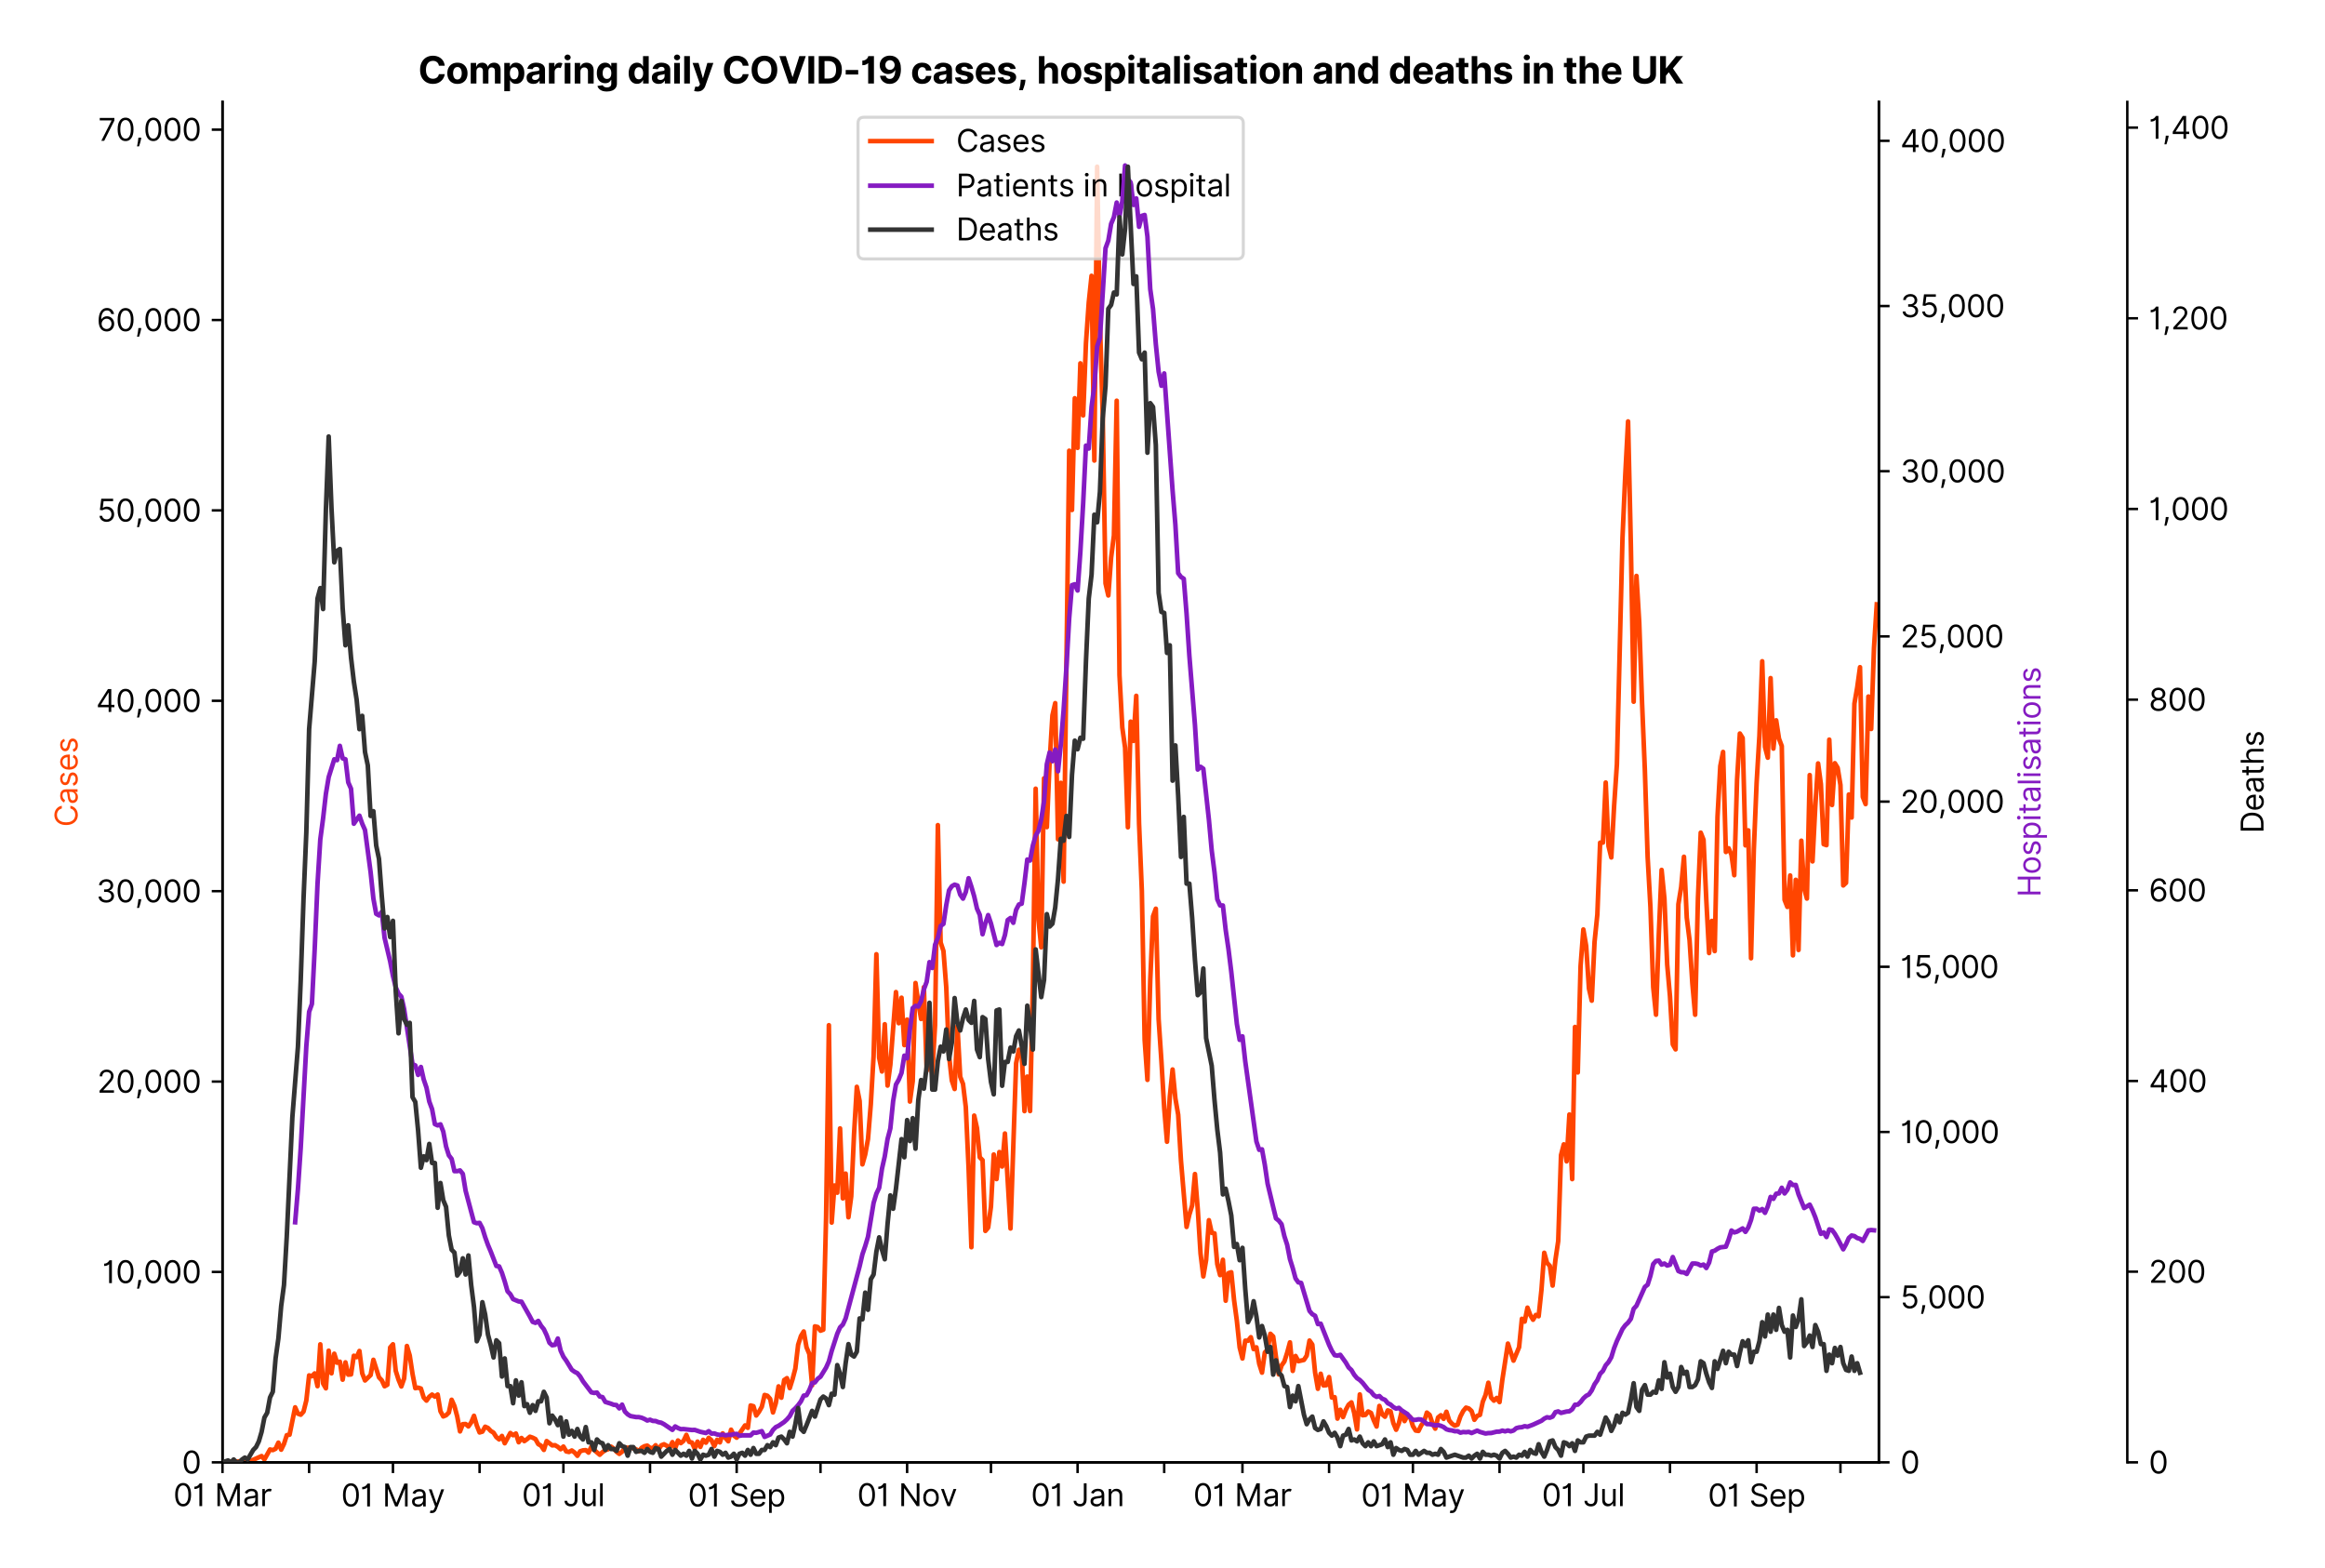 <?xml version="1.0" encoding="utf-8" standalone="no"?>
<!DOCTYPE svg PUBLIC "-//W3C//DTD SVG 1.1//EN"
  "http://www.w3.org/Graphics/SVG/1.1/DTD/svg11.dtd">
<svg version="1.1" viewBox="0 0 757.992 511.234" xmlns="http://www.w3.org/2000/svg" xmlns:xlink="http://www.w3.org/1999/xlink">
 <defs>
  <style type="text/css">*{stroke-linecap:butt;stroke-linejoin:round;}</style>
 </defs>
 <g id="figure_1">
  <g id="patch_1">
   <path d="M 0 511.234 
L 757.992 511.234 
L 757.992 0 
L 0 0 
z
" style="fill:#ffffff;"/>
  </g>
  <g id="axes_1">
   <g id="patch_2">
    <path d="M 72.537 476.745 
L 612.538 476.745 
L 612.538 33.225 
L 72.537 33.225 
z
" style="fill:#ffffff;"/>
   </g>
   <g id="matplotlib.axis_1">
    <g id="xtick_1">
     <g id="line2d_1">
      <defs>
       <path d="M 0 0 
L 0 3.5 
" id="m252188c07f" style="stroke:#000000;stroke-width:0.8;"/>
      </defs>
      <g>
       <use style="stroke:#000000;stroke-width:0.8;" x="72.537" xlink:href="#m252188c07f" y="476.745"/>
      </g>
     </g>
     <g id="text_1">
      <!-- 01 Mar -->
      <g transform="translate(56.501 491.018)scale(0.1 -0.1)">
       <defs>
        <path d="M 2000 -64 
Q 1230 -64 806 561 
Q 382 1186 382 2327 
Q 382 3459 809 4088 
Q 1236 4718 2000 4718 
Q 2764 4718 3191 4088 
Q 3618 3459 3618 2327 
Q 3618 1186 3194 561 
Q 2771 -64 2000 -64 
z
M 2000 436 
Q 2509 436 2791 927 
Q 3073 1418 3073 2327 
Q 3073 3234 2789 3730 
Q 2505 4227 2000 4227 
Q 1496 4227 1211 3730 
Q 927 3234 927 2327 
Q 927 1418 1210 927 
Q 1493 436 2000 436 
z
" id="Inter-Regular-30" transform="scale(0.016)"/>
        <path d="M 1973 4655 
L 1973 0 
L 1409 0 
L 1409 3836 
L 1373 3836 
Q 1341 3773 1209 3692 
Q 1077 3611 868 3551 
Q 659 3491 391 3491 
L 391 3964 
Q 661 3964 859 4061 
Q 1057 4159 1190 4291 
Q 1323 4423 1392 4529 
Q 1461 4636 1473 4655 
L 1973 4655 
z
" id="Inter-Regular-31" transform="scale(0.016)"/>
        <path id="Inter-Regular-20" transform="scale(0.016)"/>
        <path d="M 564 4655 
L 1236 4655 
L 2818 791 
L 2873 791 
L 4455 4655 
L 5127 4655 
L 5127 0 
L 4600 0 
L 4600 3536 
L 4555 3536 
L 3100 0 
L 2591 0 
L 1136 3536 
L 1091 3536 
L 1091 0 
L 564 0 
L 564 4655 
z
" id="Inter-Regular-4d" transform="scale(0.016)"/>
        <path d="M 1518 -82 
Q 1186 -82 916 44 
Q 646 170 486 410 
Q 327 650 327 991 
Q 327 1291 445 1478 
Q 564 1666 761 1773 
Q 959 1880 1199 1933 
Q 1439 1986 1682 2018 
Q 2000 2059 2199 2080 
Q 2398 2102 2490 2154 
Q 2582 2207 2582 2336 
L 2582 2355 
Q 2582 2691 2399 2877 
Q 2216 3064 1846 3064 
Q 1461 3064 1243 2895 
Q 1025 2727 936 2536 
L 427 2718 
Q 564 3036 792 3214 
Q 1021 3393 1292 3464 
Q 1564 3536 1827 3536 
Q 1996 3536 2215 3496 
Q 2434 3457 2640 3334 
Q 2846 3211 2982 2963 
Q 3118 2716 3118 2300 
L 3118 0 
L 2582 0 
L 2582 473 
L 2555 473 
Q 2500 359 2373 229 
Q 2246 100 2034 9 
Q 1823 -82 1518 -82 
z
M 1600 400 
Q 1918 400 2137 525 
Q 2357 650 2469 847 
Q 2582 1045 2582 1264 
L 2582 1755 
Q 2548 1714 2433 1681 
Q 2318 1648 2169 1624 
Q 2021 1600 1881 1583 
Q 1741 1566 1655 1555 
Q 1446 1527 1265 1467 
Q 1084 1407 974 1287 
Q 864 1168 864 964 
Q 864 684 1072 542 
Q 1280 400 1600 400 
z
" id="Inter-Regular-61" transform="scale(0.016)"/>
        <path d="M 491 0 
L 491 3491 
L 1009 3491 
L 1009 2964 
L 1046 2964 
Q 1139 3223 1389 3384 
Q 1639 3545 1955 3545 
Q 2100 3545 2209 3511 
Q 2318 3477 2400 3418 
L 2218 2964 
Q 2161 2993 2085 3010 
Q 2009 3027 1909 3027 
Q 1527 3027 1277 2794 
Q 1027 2561 1027 2209 
L 1027 0 
L 491 0 
z
" id="Inter-Regular-72" transform="scale(0.016)"/>
       </defs>
       <use xlink:href="#Inter-Regular-30"/>
       <use x="62.5" xlink:href="#Inter-Regular-31"/>
       <use x="106.676" xlink:href="#Inter-Regular-20"/>
       <use x="134.801" xlink:href="#Inter-Regular-4d"/>
       <use x="225.994" xlink:href="#Inter-Regular-61"/>
       <use x="282.386" xlink:href="#Inter-Regular-72"/>
      </g>
     </g>
    </g>
    <g id="xtick_2">
     <g id="line2d_2">
      <g>
       <use style="stroke:#000000;stroke-width:0.8;" x="100.779" xlink:href="#m252188c07f" y="476.745"/>
      </g>
     </g>
    </g>
    <g id="xtick_3">
     <g id="line2d_3">
      <g>
       <use style="stroke:#000000;stroke-width:0.8;" x="128.11" xlink:href="#m252188c07f" y="476.745"/>
      </g>
     </g>
     <g id="text_2">
      <!-- 01 May -->
      <g transform="translate(111.207 491.117)scale(0.1 -0.1)">
       <defs>
        <path d="M 818 -1355 
Q 682 -1355 575 -1333 
Q 468 -1311 427 -1291 
L 564 -818 
Q 857 -893 1053 -814 
Q 1250 -736 1391 -345 
L 1509 -18 
L 218 3491 
L 800 3491 
L 1764 709 
L 1800 709 
L 2764 3491 
L 3346 3491 
L 1846 -564 
Q 1550 -1355 818 -1355 
z
" id="Inter-Regular-79" transform="scale(0.016)"/>
       </defs>
       <use xlink:href="#Inter-Regular-30"/>
       <use x="62.5" xlink:href="#Inter-Regular-31"/>
       <use x="106.676" xlink:href="#Inter-Regular-20"/>
       <use x="134.801" xlink:href="#Inter-Regular-4d"/>
       <use x="225.994" xlink:href="#Inter-Regular-61"/>
       <use x="282.386" xlink:href="#Inter-Regular-79"/>
      </g>
     </g>
    </g>
    <g id="xtick_4">
     <g id="line2d_4">
      <g>
       <use style="stroke:#000000;stroke-width:0.8;" x="156.352" xlink:href="#m252188c07f" y="476.745"/>
      </g>
     </g>
    </g>
    <g id="xtick_5">
     <g id="line2d_5">
      <g>
       <use style="stroke:#000000;stroke-width:0.8;" x="183.682" xlink:href="#m252188c07f" y="476.745"/>
      </g>
     </g>
     <g id="text_3">
      <!-- 01 Jul -->
      <g transform="translate(170.138 491.018)scale(0.1 -0.1)">
       <defs>
        <path d="M 2346 4655 
L 2909 4655 
L 2909 1327 
Q 2909 657 2549 296 
Q 2189 -64 1582 -64 
Q 1200 -64 902 76 
Q 605 216 434 475 
Q 264 734 264 1091 
L 818 1091 
Q 818 795 1034 615 
Q 1250 436 1582 436 
Q 1948 436 2147 664 
Q 2346 893 2346 1327 
L 2346 4655 
z
" id="Inter-Regular-4a" transform="scale(0.016)"/>
        <path d="M 2691 1427 
L 2691 3491 
L 3227 3491 
L 3227 0 
L 2691 0 
L 2691 591 
L 2655 591 
Q 2532 325 2273 140 
Q 2014 -45 1618 -45 
Q 1127 -45 809 280 
Q 491 605 491 1273 
L 491 3491 
L 1027 3491 
L 1027 1309 
Q 1027 927 1242 700 
Q 1457 473 1791 473 
Q 1991 473 2199 575 
Q 2407 677 2549 888 
Q 2691 1100 2691 1427 
z
" id="Inter-Regular-75" transform="scale(0.016)"/>
        <path d="M 1027 4655 
L 1027 0 
L 491 0 
L 491 4655 
L 1027 4655 
z
" id="Inter-Regular-6c" transform="scale(0.016)"/>
       </defs>
       <use xlink:href="#Inter-Regular-30"/>
       <use x="62.5" xlink:href="#Inter-Regular-31"/>
       <use x="106.676" xlink:href="#Inter-Regular-20"/>
       <use x="134.801" xlink:href="#Inter-Regular-4a"/>
       <use x="189.063" xlink:href="#Inter-Regular-75"/>
       <use x="247.159" xlink:href="#Inter-Regular-6c"/>
      </g>
     </g>
    </g>
    <g id="xtick_6">
     <g id="line2d_6">
      <g>
       <use style="stroke:#000000;stroke-width:0.8;" x="211.924" xlink:href="#m252188c07f" y="476.745"/>
      </g>
     </g>
    </g>
    <g id="xtick_7">
     <g id="line2d_7">
      <g>
       <use style="stroke:#000000;stroke-width:0.8;" x="240.166" xlink:href="#m252188c07f" y="476.745"/>
      </g>
     </g>
     <g id="text_4">
      <!-- 01 Sep -->
      <g transform="translate(224.278 491.117)scale(0.1 -0.1)">
       <defs>
        <path d="M 3109 3491 
Q 3068 3836 2777 4027 
Q 2486 4218 2064 4218 
Q 1600 4218 1318 3999 
Q 1036 3780 1036 3445 
Q 1036 3195 1189 3042 
Q 1343 2889 1553 2803 
Q 1764 2718 1936 2673 
L 2409 2545 
Q 2591 2498 2815 2414 
Q 3039 2330 3244 2185 
Q 3450 2041 3584 1816 
Q 3718 1591 3718 1264 
Q 3718 886 3521 581 
Q 3325 277 2949 97 
Q 2573 -82 2036 -82 
Q 1286 -82 845 272 
Q 405 627 364 1200 
L 946 1200 
Q 968 936 1124 764 
Q 1280 593 1519 510 
Q 1759 427 2036 427 
Q 2359 427 2616 533 
Q 2873 639 3023 828 
Q 3173 1018 3173 1273 
Q 3173 1505 3043 1650 
Q 2914 1795 2702 1886 
Q 2491 1977 2246 2045 
L 1673 2209 
Q 1127 2366 809 2657 
Q 491 2948 491 3418 
Q 491 3809 703 4101 
Q 916 4393 1276 4555 
Q 1636 4718 2082 4718 
Q 2532 4718 2882 4558 
Q 3232 4398 3437 4120 
Q 3643 3843 3655 3491 
L 3109 3491 
z
" id="Inter-Regular-53" transform="scale(0.016)"/>
        <path d="M 1955 -73 
Q 1450 -73 1085 151 
Q 721 375 524 778 
Q 327 1182 327 1718 
Q 327 2255 524 2665 
Q 721 3075 1074 3305 
Q 1427 3536 1900 3536 
Q 2173 3536 2439 3445 
Q 2705 3355 2923 3151 
Q 3141 2948 3270 2614 
Q 3400 2280 3400 1791 
L 3400 1564 
L 866 1564 
Q 884 1005 1183 707 
Q 1482 409 1955 409 
Q 2271 409 2498 545 
Q 2725 682 2827 955 
L 3346 809 
Q 3223 414 2854 170 
Q 2486 -73 1955 -73 
z
M 866 2027 
L 2855 2027 
Q 2855 2470 2595 2762 
Q 2336 3055 1900 3055 
Q 1593 3055 1368 2911 
Q 1143 2768 1013 2533 
Q 884 2298 866 2027 
z
" id="Inter-Regular-65" transform="scale(0.016)"/>
        <path d="M 491 -1309 
L 491 3491 
L 1009 3491 
L 1009 2936 
L 1073 2936 
Q 1132 3027 1237 3169 
Q 1343 3311 1542 3423 
Q 1741 3536 2082 3536 
Q 2523 3536 2859 3315 
Q 3196 3095 3384 2690 
Q 3573 2286 3573 1736 
Q 3573 1182 3384 776 
Q 3196 370 2861 148 
Q 2527 -73 2091 -73 
Q 1755 -73 1552 39 
Q 1350 152 1241 296 
Q 1132 441 1073 536 
L 1027 536 
L 1027 -1309 
L 491 -1309 
z
M 1018 1745 
Q 1018 1152 1276 780 
Q 1534 409 2018 409 
Q 2355 409 2581 587 
Q 2807 766 2921 1069 
Q 3036 1373 3036 1745 
Q 3036 2114 2923 2410 
Q 2811 2707 2585 2881 
Q 2359 3055 2018 3055 
Q 1527 3055 1272 2693 
Q 1018 2332 1018 1745 
z
" id="Inter-Regular-70" transform="scale(0.016)"/>
       </defs>
       <use xlink:href="#Inter-Regular-30"/>
       <use x="62.5" xlink:href="#Inter-Regular-31"/>
       <use x="106.676" xlink:href="#Inter-Regular-20"/>
       <use x="134.801" xlink:href="#Inter-Regular-53"/>
       <use x="198.58" xlink:href="#Inter-Regular-65"/>
       <use x="256.818" xlink:href="#Inter-Regular-70"/>
      </g>
     </g>
    </g>
    <g id="xtick_8">
     <g id="line2d_8">
      <g>
       <use style="stroke:#000000;stroke-width:0.8;" x="267.496" xlink:href="#m252188c07f" y="476.745"/>
      </g>
     </g>
    </g>
    <g id="xtick_9">
     <g id="line2d_9">
      <g>
       <use style="stroke:#000000;stroke-width:0.8;" x="295.738" xlink:href="#m252188c07f" y="476.745"/>
      </g>
     </g>
     <g id="text_5">
      <!-- 01 Nov -->
      <g transform="translate(279.467 491.018)scale(0.1 -0.1)">
       <defs>
        <path d="M 4255 4655 
L 4255 0 
L 3709 0 
L 1173 3655 
L 1127 3655 
L 1127 0 
L 564 0 
L 564 4655 
L 1109 4655 
L 3655 991 
L 3700 991 
L 3700 4655 
L 4255 4655 
z
" id="Inter-Regular-4e" transform="scale(0.016)"/>
        <path d="M 1909 -73 
Q 1436 -73 1080 152 
Q 725 377 526 781 
Q 327 1186 327 1727 
Q 327 2273 526 2679 
Q 725 3086 1080 3311 
Q 1436 3536 1909 3536 
Q 2382 3536 2737 3311 
Q 3093 3086 3292 2679 
Q 3491 2273 3491 1727 
Q 3491 1186 3292 781 
Q 3093 377 2737 152 
Q 2382 -73 1909 -73 
z
M 1909 409 
Q 2268 409 2500 593 
Q 2732 777 2843 1077 
Q 2955 1377 2955 1727 
Q 2955 2077 2843 2379 
Q 2732 2682 2500 2868 
Q 2268 3055 1909 3055 
Q 1550 3055 1318 2868 
Q 1086 2682 975 2379 
Q 864 2077 864 1727 
Q 864 1377 975 1077 
Q 1086 777 1318 593 
Q 1550 409 1909 409 
z
" id="Inter-Regular-6f" transform="scale(0.016)"/>
        <path d="M 3346 3491 
L 2055 0 
L 1509 0 
L 218 3491 
L 800 3491 
L 1764 709 
L 1800 709 
L 2764 3491 
L 3346 3491 
z
" id="Inter-Regular-76" transform="scale(0.016)"/>
       </defs>
       <use xlink:href="#Inter-Regular-30"/>
       <use x="62.5" xlink:href="#Inter-Regular-31"/>
       <use x="106.676" xlink:href="#Inter-Regular-20"/>
       <use x="134.801" xlink:href="#Inter-Regular-4e"/>
       <use x="210.085" xlink:href="#Inter-Regular-6f"/>
       <use x="269.744" xlink:href="#Inter-Regular-76"/>
      </g>
     </g>
    </g>
    <g id="xtick_10">
     <g id="line2d_10">
      <g>
       <use style="stroke:#000000;stroke-width:0.8;" x="323.069" xlink:href="#m252188c07f" y="476.745"/>
      </g>
     </g>
    </g>
    <g id="xtick_11">
     <g id="line2d_11">
      <g>
       <use style="stroke:#000000;stroke-width:0.8;" x="351.31" xlink:href="#m252188c07f" y="476.745"/>
      </g>
     </g>
     <g id="text_6">
      <!-- 01 Jan -->
      <g transform="translate(336.111 491.018)scale(0.1 -0.1)">
       <defs>
        <path d="M 1027 2100 
L 1027 0 
L 491 0 
L 491 3491 
L 1009 3491 
L 1009 2945 
L 1055 2945 
Q 1177 3211 1427 3373 
Q 1677 3536 2073 3536 
Q 2602 3536 2928 3211 
Q 3255 2886 3255 2218 
L 3255 0 
L 2718 0 
L 2718 2182 
Q 2718 2593 2504 2824 
Q 2291 3055 1918 3055 
Q 1534 3055 1280 2806 
Q 1027 2557 1027 2100 
z
" id="Inter-Regular-6e" transform="scale(0.016)"/>
       </defs>
       <use xlink:href="#Inter-Regular-30"/>
       <use x="62.5" xlink:href="#Inter-Regular-31"/>
       <use x="106.676" xlink:href="#Inter-Regular-20"/>
       <use x="134.801" xlink:href="#Inter-Regular-4a"/>
       <use x="189.063" xlink:href="#Inter-Regular-61"/>
       <use x="245.455" xlink:href="#Inter-Regular-6e"/>
      </g>
     </g>
    </g>
    <g id="xtick_12">
     <g id="line2d_12">
      <g>
       <use style="stroke:#000000;stroke-width:0.8;" x="379.552" xlink:href="#m252188c07f" y="476.745"/>
      </g>
     </g>
    </g>
    <g id="xtick_13">
     <g id="line2d_13">
      <g>
       <use style="stroke:#000000;stroke-width:0.8;" x="405.061" xlink:href="#m252188c07f" y="476.745"/>
      </g>
     </g>
     <g id="text_7">
      <!-- 01 Mar -->
      <g transform="translate(389.024 491.018)scale(0.1 -0.1)">
       <use xlink:href="#Inter-Regular-30"/>
       <use x="62.5" xlink:href="#Inter-Regular-31"/>
       <use x="106.676" xlink:href="#Inter-Regular-20"/>
       <use x="134.801" xlink:href="#Inter-Regular-4d"/>
       <use x="225.994" xlink:href="#Inter-Regular-61"/>
       <use x="282.386" xlink:href="#Inter-Regular-72"/>
      </g>
     </g>
    </g>
    <g id="xtick_14">
     <g id="line2d_14">
      <g>
       <use style="stroke:#000000;stroke-width:0.8;" x="433.302" xlink:href="#m252188c07f" y="476.745"/>
      </g>
     </g>
    </g>
    <g id="xtick_15">
     <g id="line2d_15">
      <g>
       <use style="stroke:#000000;stroke-width:0.8;" x="460.633" xlink:href="#m252188c07f" y="476.745"/>
      </g>
     </g>
     <g id="text_8">
      <!-- 01 May -->
      <g transform="translate(443.73 491.117)scale(0.1 -0.1)">
       <use xlink:href="#Inter-Regular-30"/>
       <use x="62.5" xlink:href="#Inter-Regular-31"/>
       <use x="106.676" xlink:href="#Inter-Regular-20"/>
       <use x="134.801" xlink:href="#Inter-Regular-4d"/>
       <use x="225.994" xlink:href="#Inter-Regular-61"/>
       <use x="282.386" xlink:href="#Inter-Regular-79"/>
      </g>
     </g>
    </g>
    <g id="xtick_16">
     <g id="line2d_16">
      <g>
       <use style="stroke:#000000;stroke-width:0.8;" x="488.875" xlink:href="#m252188c07f" y="476.745"/>
      </g>
     </g>
    </g>
    <g id="xtick_17">
     <g id="line2d_17">
      <g>
       <use style="stroke:#000000;stroke-width:0.8;" x="516.205" xlink:href="#m252188c07f" y="476.745"/>
      </g>
     </g>
     <g id="text_9">
      <!-- 01 Jul -->
      <g transform="translate(502.662 491.018)scale(0.1 -0.1)">
       <use xlink:href="#Inter-Regular-30"/>
       <use x="62.5" xlink:href="#Inter-Regular-31"/>
       <use x="106.676" xlink:href="#Inter-Regular-20"/>
       <use x="134.801" xlink:href="#Inter-Regular-4a"/>
       <use x="189.063" xlink:href="#Inter-Regular-75"/>
       <use x="247.159" xlink:href="#Inter-Regular-6c"/>
      </g>
     </g>
    </g>
    <g id="xtick_18">
     <g id="line2d_18">
      <g>
       <use style="stroke:#000000;stroke-width:0.8;" x="544.447" xlink:href="#m252188c07f" y="476.745"/>
      </g>
     </g>
    </g>
    <g id="xtick_19">
     <g id="line2d_19">
      <g>
       <use style="stroke:#000000;stroke-width:0.8;" x="572.689" xlink:href="#m252188c07f" y="476.745"/>
      </g>
     </g>
     <g id="text_10">
      <!-- 01 Sep -->
      <g transform="translate(556.801 491.117)scale(0.1 -0.1)">
       <use xlink:href="#Inter-Regular-30"/>
       <use x="62.5" xlink:href="#Inter-Regular-31"/>
       <use x="106.676" xlink:href="#Inter-Regular-20"/>
       <use x="134.801" xlink:href="#Inter-Regular-53"/>
       <use x="198.58" xlink:href="#Inter-Regular-65"/>
       <use x="256.818" xlink:href="#Inter-Regular-70"/>
      </g>
     </g>
    </g>
    <g id="xtick_20">
     <g id="line2d_20">
      <g>
       <use style="stroke:#000000;stroke-width:0.8;" x="600.019" xlink:href="#m252188c07f" y="476.745"/>
      </g>
     </g>
    </g>
   </g>
   <g id="matplotlib.axis_2">
    <g id="ytick_1">
     <g id="line2d_21">
      <defs>
       <path d="M 0 0 
L -3.5 0 
" id="mfabcde8943" style="stroke:#000000;stroke-width:0.8;"/>
      </defs>
      <g>
       <use style="stroke:#000000;stroke-width:0.8;" x="72.537" xlink:href="#mfabcde8943" y="476.745"/>
      </g>
     </g>
     <g id="text_11">
      <!-- 0 -->
      <g transform="translate(59.288 480.382)scale(0.1 -0.1)">
       <use xlink:href="#Inter-Regular-30"/>
      </g>
     </g>
    </g>
    <g id="ytick_2">
     <g id="line2d_22">
      <g>
       <use style="stroke:#000000;stroke-width:0.8;" x="72.537" xlink:href="#mfabcde8943" y="414.676"/>
      </g>
     </g>
     <g id="text_12">
      <!-- 10,000 -->
      <g transform="translate(33.322 418.312)scale(0.1 -0.1)">
       <defs>
        <path d="M 1291 636 
L 1255 391 
Q 1216 132 1137 -163 
Q 1059 -459 975 -720 
Q 891 -982 836 -1136 
L 427 -1136 
Q 457 -991 504 -752 
Q 552 -514 601 -219 
Q 650 75 682 382 
L 709 636 
L 1291 636 
z
" id="Inter-Regular-2c" transform="scale(0.016)"/>
       </defs>
       <use xlink:href="#Inter-Regular-31"/>
       <use x="44.176" xlink:href="#Inter-Regular-30"/>
       <use x="106.676" xlink:href="#Inter-Regular-2c"/>
       <use x="134.659" xlink:href="#Inter-Regular-30"/>
       <use x="197.159" xlink:href="#Inter-Regular-30"/>
       <use x="259.659" xlink:href="#Inter-Regular-30"/>
      </g>
     </g>
    </g>
    <g id="ytick_3">
     <g id="line2d_23">
      <g>
       <use style="stroke:#000000;stroke-width:0.8;" x="72.537" xlink:href="#mfabcde8943" y="352.606"/>
      </g>
     </g>
     <g id="text_13">
      <!-- 20,000 -->
      <g transform="translate(31.688 356.243)scale(0.1 -0.1)">
       <defs>
        <path d="M 482 0 
L 482 409 
L 2018 2091 
Q 2289 2386 2464 2605 
Q 2639 2825 2724 3019 
Q 2809 3214 2809 3427 
Q 2809 3795 2553 4011 
Q 2298 4227 1918 4227 
Q 1514 4227 1275 3985 
Q 1036 3743 1036 3345 
L 500 3345 
Q 500 3755 688 4064 
Q 877 4373 1203 4545 
Q 1530 4718 1936 4718 
Q 2346 4718 2661 4545 
Q 2977 4373 3156 4079 
Q 3336 3786 3336 3427 
Q 3336 3170 3244 2926 
Q 3152 2682 2926 2383 
Q 2700 2084 2300 1655 
L 1255 536 
L 1255 500 
L 3418 500 
L 3418 0 
L 482 0 
z
" id="Inter-Regular-32" transform="scale(0.016)"/>
       </defs>
       <use xlink:href="#Inter-Regular-32"/>
       <use x="60.511" xlink:href="#Inter-Regular-30"/>
       <use x="123.011" xlink:href="#Inter-Regular-2c"/>
       <use x="150.994" xlink:href="#Inter-Regular-30"/>
       <use x="213.494" xlink:href="#Inter-Regular-30"/>
       <use x="275.994" xlink:href="#Inter-Regular-30"/>
      </g>
     </g>
    </g>
    <g id="ytick_4">
     <g id="line2d_24">
      <g>
       <use style="stroke:#000000;stroke-width:0.8;" x="72.537" xlink:href="#mfabcde8943" y="290.537"/>
      </g>
     </g>
     <g id="text_14">
      <!-- 30,000 -->
      <g transform="translate(31.375 294.174)scale(0.1 -0.1)">
       <defs>
        <path d="M 2055 -64 
Q 1605 -64 1253 90 
Q 902 245 696 521 
Q 491 798 473 1164 
L 1046 1164 
Q 1071 827 1356 631 
Q 1641 436 2046 436 
Q 2493 436 2783 664 
Q 3073 893 3073 1264 
Q 3073 1650 2787 1893 
Q 2502 2136 1973 2136 
L 1600 2136 
L 1600 2636 
L 1973 2636 
Q 2386 2636 2647 2856 
Q 2909 3077 2909 3445 
Q 2909 3798 2679 4012 
Q 2450 4227 2064 4227 
Q 1823 4227 1610 4139 
Q 1398 4052 1264 3887 
Q 1130 3723 1118 3491 
L 573 3491 
Q 586 3857 793 4133 
Q 1000 4409 1335 4563 
Q 1671 4718 2073 4718 
Q 2505 4718 2814 4544 
Q 3123 4370 3289 4086 
Q 3455 3802 3455 3473 
Q 3455 3080 3249 2802 
Q 3043 2525 2691 2418 
L 2691 2382 
Q 3132 2309 3379 2008 
Q 3627 1707 3627 1264 
Q 3627 884 3421 583 
Q 3216 282 2861 109 
Q 2507 -64 2055 -64 
z
" id="Inter-Regular-33" transform="scale(0.016)"/>
       </defs>
       <use xlink:href="#Inter-Regular-33"/>
       <use x="63.636" xlink:href="#Inter-Regular-30"/>
       <use x="126.136" xlink:href="#Inter-Regular-2c"/>
       <use x="154.119" xlink:href="#Inter-Regular-30"/>
       <use x="216.619" xlink:href="#Inter-Regular-30"/>
       <use x="279.119" xlink:href="#Inter-Regular-30"/>
      </g>
     </g>
    </g>
    <g id="ytick_5">
     <g id="line2d_25">
      <g>
       <use style="stroke:#000000;stroke-width:0.8;" x="72.537" xlink:href="#mfabcde8943" y="228.468"/>
      </g>
     </g>
     <g id="text_15">
      <!-- 40,000 -->
      <g transform="translate(31.319 232.105)scale(0.1 -0.1)">
       <defs>
        <path d="M 373 955 
L 373 1418 
L 2418 4655 
L 3100 4655 
L 3100 1455 
L 3736 1455 
L 3736 955 
L 3100 955 
L 3100 0 
L 2564 0 
L 2564 955 
L 373 955 
z
M 2564 1455 
L 2564 3936 
L 2527 3936 
L 982 1491 
L 982 1455 
L 2564 1455 
z
" id="Inter-Regular-34" transform="scale(0.016)"/>
       </defs>
       <use xlink:href="#Inter-Regular-34"/>
       <use x="64.205" xlink:href="#Inter-Regular-30"/>
       <use x="126.705" xlink:href="#Inter-Regular-2c"/>
       <use x="154.688" xlink:href="#Inter-Regular-30"/>
       <use x="217.188" xlink:href="#Inter-Regular-30"/>
       <use x="279.688" xlink:href="#Inter-Regular-30"/>
      </g>
     </g>
    </g>
    <g id="ytick_6">
     <g id="line2d_26">
      <g>
       <use style="stroke:#000000;stroke-width:0.8;" x="72.537" xlink:href="#mfabcde8943" y="166.399"/>
      </g>
     </g>
     <g id="text_16">
      <!-- 50,000 -->
      <g transform="translate(31.659 170.035)scale(0.1 -0.1)">
       <defs>
        <path d="M 1936 -64 
Q 1536 -64 1216 95 
Q 896 255 702 532 
Q 509 809 491 1164 
L 1036 1164 
Q 1068 848 1324 642 
Q 1580 436 1936 436 
Q 2223 436 2447 570 
Q 2671 705 2799 940 
Q 2927 1175 2927 1473 
Q 2927 1777 2794 2017 
Q 2661 2257 2429 2395 
Q 2198 2534 1900 2536 
Q 1686 2539 1461 2472 
Q 1236 2405 1091 2300 
L 564 2364 
L 846 4655 
L 3264 4655 
L 3264 4155 
L 1318 4155 
L 1155 2782 
L 1182 2782 
Q 1325 2895 1541 2970 
Q 1757 3045 1991 3045 
Q 2418 3045 2753 2842 
Q 3089 2639 3281 2286 
Q 3473 1934 3473 1482 
Q 3473 1036 3274 687 
Q 3075 339 2727 137 
Q 2380 -64 1936 -64 
z
" id="Inter-Regular-35" transform="scale(0.016)"/>
       </defs>
       <use xlink:href="#Inter-Regular-35"/>
       <use x="60.795" xlink:href="#Inter-Regular-30"/>
       <use x="123.295" xlink:href="#Inter-Regular-2c"/>
       <use x="151.278" xlink:href="#Inter-Regular-30"/>
       <use x="213.778" xlink:href="#Inter-Regular-30"/>
       <use x="276.278" xlink:href="#Inter-Regular-30"/>
      </g>
     </g>
    </g>
    <g id="ytick_7">
     <g id="line2d_27">
      <g>
       <use style="stroke:#000000;stroke-width:0.8;" x="72.537" xlink:href="#mfabcde8943" y="104.329"/>
      </g>
     </g>
     <g id="text_17">
      <!-- 60,000 -->
      <g transform="translate(31.503 107.966)scale(0.1 -0.1)">
       <defs>
        <path d="M 2027 -64 
Q 1741 -59 1454 45 
Q 1168 150 932 399 
Q 696 648 552 1074 
Q 409 1500 409 2145 
Q 409 3386 861 4056 
Q 1314 4727 2100 4727 
Q 2686 4727 3073 4384 
Q 3461 4041 3546 3491 
L 2991 3491 
Q 2914 3811 2691 4019 
Q 2468 4227 2100 4227 
Q 1559 4227 1249 3755 
Q 939 3284 936 2427 
L 973 2427 
Q 1164 2716 1461 2880 
Q 1759 3045 2118 3045 
Q 2518 3045 2850 2846 
Q 3182 2648 3382 2299 
Q 3582 1950 3582 1500 
Q 3582 1068 3389 710 
Q 3196 352 2847 142 
Q 2498 -68 2027 -64 
z
M 2027 436 
Q 2314 436 2542 579 
Q 2771 723 2903 964 
Q 3036 1205 3036 1500 
Q 3036 1789 2908 2026 
Q 2780 2264 2556 2404 
Q 2332 2545 2046 2545 
Q 1757 2545 1525 2397 
Q 1293 2250 1157 2010 
Q 1021 1770 1018 1491 
Q 1018 1214 1149 973 
Q 1280 732 1508 584 
Q 1736 436 2027 436 
z
" id="Inter-Regular-36" transform="scale(0.016)"/>
       </defs>
       <use xlink:href="#Inter-Regular-36"/>
       <use x="62.358" xlink:href="#Inter-Regular-30"/>
       <use x="124.858" xlink:href="#Inter-Regular-2c"/>
       <use x="152.841" xlink:href="#Inter-Regular-30"/>
       <use x="215.341" xlink:href="#Inter-Regular-30"/>
       <use x="277.841" xlink:href="#Inter-Regular-30"/>
      </g>
     </g>
    </g>
    <g id="ytick_8">
     <g id="line2d_28">
      <g>
       <use style="stroke:#000000;stroke-width:0.8;" x="72.537" xlink:href="#mfabcde8943" y="42.26"/>
      </g>
     </g>
     <g id="text_18">
      <!-- 70,000 -->
      <g transform="translate(32.028 45.897)scale(0.1 -0.1)">
       <defs>
        <path d="M 627 0 
L 2709 4118 
L 2709 4155 
L 309 4155 
L 309 4655 
L 3291 4655 
L 3291 4127 
L 1218 0 
L 627 0 
z
" id="Inter-Regular-37" transform="scale(0.016)"/>
       </defs>
       <use xlink:href="#Inter-Regular-37"/>
       <use x="57.102" xlink:href="#Inter-Regular-30"/>
       <use x="119.602" xlink:href="#Inter-Regular-2c"/>
       <use x="147.585" xlink:href="#Inter-Regular-30"/>
       <use x="210.085" xlink:href="#Inter-Regular-30"/>
       <use x="272.585" xlink:href="#Inter-Regular-30"/>
      </g>
     </g>
    </g>
    <g id="text_19">
     <!-- Cases -->
     <g style="fill:#ff4500;" transform="translate(25.273 269.581)rotate(-90)scale(0.1 -0.1)">
      <defs>
       <path d="M 4309 3200 
L 3746 3200 
Q 3677 3523 3484 3743 
Q 3291 3964 3018 4077 
Q 2746 4191 2436 4191 
Q 2014 4191 1672 3977 
Q 1330 3764 1128 3348 
Q 927 2932 927 2327 
Q 927 1723 1128 1307 
Q 1330 891 1672 677 
Q 2014 464 2436 464 
Q 2746 464 3018 577 
Q 3291 691 3484 911 
Q 3677 1132 3746 1455 
L 4309 1455 
Q 4223 977 3957 637 
Q 3691 298 3298 117 
Q 2905 -64 2436 -64 
Q 1841 -64 1377 227 
Q 914 518 648 1054 
Q 382 1591 382 2327 
Q 382 3064 648 3600 
Q 914 4136 1377 4427 
Q 1841 4718 2436 4718 
Q 2905 4718 3298 4537 
Q 3691 4357 3957 4017 
Q 4223 3677 4309 3200 
z
" id="Inter-Regular-43" transform="scale(0.016)"/>
       <path d="M 2964 2709 
L 2482 2573 
Q 2411 2755 2245 2914 
Q 2080 3073 1727 3073 
Q 1407 3073 1194 2926 
Q 982 2780 982 2555 
Q 982 2355 1127 2239 
Q 1273 2123 1582 2045 
L 2100 1918 
Q 3027 1691 3027 973 
Q 3027 673 2855 436 
Q 2684 200 2377 63 
Q 2071 -73 1664 -73 
Q 1130 -73 780 159 
Q 430 391 336 836 
L 846 964 
Q 989 400 1655 400 
Q 2030 400 2251 560 
Q 2473 720 2473 945 
Q 2473 1316 1955 1436 
L 1373 1573 
Q 893 1686 669 1926 
Q 446 2166 446 2527 
Q 446 2823 613 3050 
Q 780 3277 1069 3406 
Q 1359 3536 1727 3536 
Q 2246 3536 2542 3309 
Q 2839 3082 2964 2709 
z
" id="Inter-Regular-73" transform="scale(0.016)"/>
      </defs>
      <use xlink:href="#Inter-Regular-43"/>
      <use x="72.727" xlink:href="#Inter-Regular-61"/>
      <use x="129.119" xlink:href="#Inter-Regular-73"/>
      <use x="181.392" xlink:href="#Inter-Regular-65"/>
      <use x="239.631" xlink:href="#Inter-Regular-73"/>
     </g>
    </g>
   </g>
   <g id="line2d_29">
    <path clip-path="url(#pd0d630277c)" d="M 45.207 476.733 
L 53.406 476.739 
L 57.961 476.745 
L 74.36 476.677 
L 75.271 476.534 
L 76.182 476.565 
L 78.915 476.342 
L 80.737 476.422 
L 81.648 476.23 
L 82.559 475.913 
L 84.381 475.106 
L 85.292 474.697 
L 86.203 475.802 
L 88.025 472.549 
L 88.936 472.754 
L 89.847 472.313 
L 90.758 470.321 
L 91.669 472.617 
L 92.58 470.743 
L 93.491 467.888 
L 94.402 467.733 
L 96.224 458.807 
L 97.135 460.88 
L 98.046 461.215 
L 98.957 460.204 
L 99.868 456.572 
L 100.779 448.398 
L 101.69 448.677 
L 102.601 447.746 
L 103.512 451.917 
L 104.423 438.268 
L 105.334 451.03 
L 106.245 452.612 
L 107.156 440.341 
L 108.067 447.728 
L 108.978 441.328 
L 109.889 444.258 
L 110.8 443.923 
L 111.711 449.795 
L 112.622 444.146 
L 113.534 448.162 
L 114.445 448.081 
L 115.356 441.992 
L 116.267 442.446 
L 117.178 440.434 
L 118.089 447.721 
L 119 450.049 
L 120.822 448.299 
L 121.733 443.314 
L 123.555 449.043 
L 124.466 449.993 
L 125.377 451.942 
L 126.288 451.446 
L 127.199 439.305 
L 128.11 438.256 
L 129.021 446.915 
L 129.932 449.813 
L 130.843 452.01 
L 131.754 449.397 
L 132.665 438.814 
L 133.576 441.899 
L 134.487 447.889 
L 135.398 452.563 
L 136.309 452.395 
L 137.22 452.681 
L 138.131 455.623 
L 139.042 456.622 
L 139.953 455.356 
L 140.864 454.648 
L 141.775 455.325 
L 142.686 454.636 
L 143.597 460.086 
L 144.508 461.774 
L 145.419 461.401 
L 146.33 460.514 
L 147.241 456.343 
L 148.152 458.379 
L 149.063 461.793 
L 149.974 466.659 
L 150.885 464.306 
L 151.796 464.25 
L 152.707 465.033 
L 153.618 463.741 
L 154.53 461.569 
L 155.441 464.728 
L 156.352 467 
L 157.263 466.733 
L 158.174 465.132 
L 159.085 465.541 
L 159.996 466.504 
L 160.907 467.081 
L 161.818 468.515 
L 162.729 469.266 
L 163.64 468.136 
L 164.551 470.519 
L 166.373 467.18 
L 167.284 467.9 
L 168.195 467.348 
L 169.106 470.19 
L 170.017 468.806 
L 170.928 469.824 
L 171.839 469.185 
L 172.75 468.39 
L 173.661 468.707 
L 174.572 469.166 
L 175.483 470.799 
L 176.394 471.32 
L 177.305 472.692 
L 178.216 469.806 
L 180.038 471.221 
L 180.949 471.153 
L 181.86 471.686 
L 182.771 472.468 
L 183.682 471.599 
L 184.593 473.17 
L 185.504 473.368 
L 186.415 472.872 
L 187.326 473.542 
L 188.237 474.616 
L 189.148 473.139 
L 190.059 472.835 
L 190.97 472.76 
L 191.881 473.567 
L 192.792 471.655 
L 193.703 472.71 
L 195.526 474.275 
L 196.437 473.406 
L 197.348 472.76 
L 198.259 472.481 
L 199.17 471.612 
L 200.081 472.239 
L 200.992 473.288 
L 201.903 473.983 
L 202.814 473.269 
L 203.725 471.972 
L 205.547 471.984 
L 206.458 472.121 
L 207.369 472.493 
L 208.28 473.139 
L 209.191 472.009 
L 210.102 471.494 
L 211.013 471.283 
L 211.924 472.022 
L 212.835 472.127 
L 213.746 471.171 
L 214.657 472.586 
L 215.568 471.208 
L 216.479 470.848 
L 217.39 471.339 
L 218.301 472.04 
L 219.212 470.153 
L 220.123 472.152 
L 221.034 469.619 
L 221.945 470.482 
L 222.856 469.737 
L 223.767 467.801 
L 224.678 470.06 
L 225.589 470.29 
L 226.5 472.319 
L 227.411 469.986 
L 228.322 471.705 
L 229.233 469.408 
L 230.144 470.333 
L 231.055 468.75 
L 231.966 469.545 
L 232.877 471.45 
L 233.788 469.396 
L 234.699 470.24 
L 235.611 467.298 
L 236.522 468.825 
L 237.433 469.868 
L 238.344 466.1 
L 239.255 468.018 
L 240.166 468.707 
L 242.899 464.704 
L 243.81 465.492 
L 244.721 458.199 
L 245.632 458.447 
L 246.543 461.476 
L 247.454 460.241 
L 248.365 458.627 
L 249.276 454.779 
L 250.187 455.039 
L 251.098 456.076 
L 252.009 460.477 
L 252.92 457.472 
L 253.831 451.973 
L 254.742 455.672 
L 255.653 449.919 
L 256.564 449.298 
L 257.475 452.544 
L 258.386 449.633 
L 259.297 446.17 
L 260.208 438.399 
L 261.119 435.568 
L 262.03 434.079 
L 262.941 439.243 
L 263.852 441.409 
L 264.763 451.644 
L 265.674 432.409 
L 266.585 432.626 
L 267.496 433.83 
L 268.407 433.495 
L 269.318 396.849 
L 270.229 334.228 
L 271.14 398.575 
L 272.051 386.484 
L 272.962 388.842 
L 273.873 367.876 
L 274.784 390.692 
L 275.695 382.611 
L 276.607 396.849 
L 277.518 390.022 
L 278.429 369.775 
L 279.34 354.32 
L 280.251 358.938 
L 281.162 379.607 
L 282.073 376.373 
L 282.984 371.339 
L 283.895 360.03 
L 284.806 344.345 
L 285.717 311.095 
L 286.628 344.897 
L 287.539 349.317 
L 288.45 333.911 
L 289.361 353.91 
L 290.272 347.082 
L 292.094 323.428 
L 293.005 333.582 
L 293.916 325.265 
L 294.827 340.72 
L 295.738 332.409 
L 296.649 359.124 
L 297.56 352.495 
L 298.471 320.473 
L 299.382 326.904 
L 300.293 332.204 
L 301.204 321.839 
L 302.115 349.056 
L 303.026 344.227 
L 303.937 350.049 
L 304.848 334.296 
L 305.759 268.999 
L 306.67 307.29 
L 307.581 310.027 
L 308.492 321.808 
L 309.403 344.146 
L 310.314 352.29 
L 311.225 355.033 
L 312.136 334.513 
L 313.047 351.042 
L 313.958 353.382 
L 314.869 360.911 
L 315.78 380.848 
L 316.692 406.613 
L 317.603 363.698 
L 318.514 367.782 
L 319.425 377.298 
L 320.336 378.235 
L 321.247 401.3 
L 322.158 400.214 
L 323.069 393.386 
L 323.98 376.379 
L 324.891 384.392 
L 325.802 375.585 
L 326.713 380.296 
L 327.624 369.539 
L 329.446 400.512 
L 331.268 346.623 
L 332.179 342.228 
L 333.09 343.284 
L 334.001 362.246 
L 334.912 350.974 
L 335.823 362.227 
L 336.734 320.573 
L 337.645 257.125 
L 338.556 299.804 
L 339.467 308.835 
L 340.378 253.743 
L 341.289 269.657 
L 342.2 248.305 
L 343.111 233.204 
L 344.022 229.231 
L 344.933 273.623 
L 345.844 255.214 
L 346.755 287.428 
L 348.577 146.94 
L 349.488 166.256 
L 350.399 129.827 
L 351.31 146.009 
L 352.221 118.45 
L 353.132 135.426 
L 354.043 111.877 
L 354.954 98.644 
L 355.865 89.917 
L 356.776 150.149 
L 357.688 54.345 
L 358.599 104.72 
L 359.51 135.736 
L 360.421 190.177 
L 361.332 194.125 
L 362.243 181.761 
L 363.154 174.579 
L 364.065 130.641 
L 364.976 220.113 
L 365.887 237.17 
L 366.798 243.768 
L 367.709 269.713 
L 368.62 235.265 
L 369.531 241.552 
L 370.442 226.848 
L 371.353 268.49 
L 372.264 290.512 
L 373.175 338.982 
L 374.086 352.054 
L 374.997 319.66 
L 375.908 298.73 
L 376.819 296.254 
L 377.73 332.279 
L 378.641 345.853 
L 379.552 361.253 
L 380.463 372.22 
L 381.374 357.56 
L 382.285 348.671 
L 383.196 358.106 
L 384.107 363.394 
L 385.018 378.396 
L 386.84 400.003 
L 387.751 395.974 
L 388.662 392.989 
L 389.573 382.747 
L 390.484 394.143 
L 391.395 408.643 
L 392.306 416.134 
L 393.217 410.796 
L 394.128 397.805 
L 395.039 401.908 
L 395.95 402.094 
L 396.861 412.156 
L 397.773 415.706 
L 398.684 410.697 
L 399.595 424.054 
L 400.506 415.061 
L 401.417 414.769 
L 402.328 423.843 
L 403.239 430.603 
L 404.15 439.286 
L 405.061 442.886 
L 405.972 437.077 
L 406.883 437.114 
L 407.794 435.947 
L 408.705 439.832 
L 409.616 439.255 
L 410.527 444.612 
L 411.438 447.498 
L 412.349 440.956 
L 413.26 439.963 
L 414.171 434.83 
L 415.082 435.723 
L 415.993 442.396 
L 416.904 448.081 
L 417.815 445.158 
L 418.726 443.886 
L 419.637 441.006 
L 420.548 437.623 
L 421.459 446.939 
L 422.37 442.067 
L 423.281 443.774 
L 425.103 443.358 
L 426.014 441.955 
L 426.925 437.039 
L 427.836 438.343 
L 428.747 447.479 
L 429.658 452.774 
L 430.569 447.858 
L 431.48 451.669 
L 432.391 451.595 
L 433.302 448.944 
L 434.213 455.629 
L 435.124 455.499 
L 436.035 462.488 
L 436.946 459.601 
L 437.857 461.979 
L 438.769 459.595 
L 439.68 457.938 
L 440.591 457.193 
L 441.502 460.675 
L 442.413 466.007 
L 443.324 454.599 
L 444.235 461.401 
L 445.146 461.284 
L 446.057 460.16 
L 446.968 460.632 
L 447.879 463.053 
L 448.79 465.064 
L 449.701 458.354 
L 450.612 461.079 
L 451.523 461.873 
L 452.434 459.806 
L 453.345 460.123 
L 454.256 463.953 
L 455.167 466.119 
L 456.078 463.934 
L 456.989 460.079 
L 457.9 463.301 
L 458.811 461.569 
L 459.722 461.966 
L 460.633 464.908 
L 461.544 466.373 
L 462.455 466.51 
L 463.366 464.666 
L 464.277 463.437 
L 465.188 460.526 
L 466.099 461.29 
L 467.01 464.039 
L 467.921 465.759 
L 468.832 462.115 
L 469.743 461.389 
L 470.654 462.568 
L 471.565 460.253 
L 472.476 463.133 
L 473.387 464.164 
L 474.298 464.79 
L 475.209 464.461 
L 476.12 461.774 
L 477.031 460.011 
L 477.942 458.906 
L 478.853 459.186 
L 479.765 460.024 
L 480.676 462.873 
L 481.587 461.606 
L 482.498 461.271 
L 483.409 457.007 
L 484.32 454.76 
L 485.231 450.788 
L 486.142 455.654 
L 487.053 456.635 
L 487.964 455.747 
L 488.875 457.1 
L 489.786 449.869 
L 491.608 438.026 
L 493.43 443.594 
L 495.252 439.206 
L 496.163 429.945 
L 497.074 430.857 
L 497.985 426.314 
L 498.896 428.716 
L 499.807 430.255 
L 500.718 428.691 
L 501.629 429.119 
L 502.54 420.541 
L 503.451 408.425 
L 504.362 411.721 
L 505.273 412.683 
L 506.184 419.12 
L 507.095 410.747 
L 508.006 404.589 
L 508.917 376.596 
L 509.828 373.071 
L 510.739 378.613 
L 511.65 363.344 
L 512.561 384.411 
L 513.472 334.805 
L 514.383 349.633 
L 515.294 314.943 
L 516.205 303.019 
L 517.116 308.382 
L 518.027 322.286 
L 518.938 326.239 
L 519.85 307.085 
L 520.761 298.153 
L 521.672 274.722 
L 522.583 274.703 
L 523.494 255.114 
L 524.405 275.845 
L 525.316 279.539 
L 526.227 262.786 
L 527.138 249.199 
L 528.96 175.38 
L 529.871 154.792 
L 530.782 137.387 
L 531.693 177.813 
L 532.604 228.778 
L 533.515 187.763 
L 534.426 202.995 
L 535.337 229.051 
L 536.248 250.881 
L 537.159 279.396 
L 538.07 295.67 
L 538.981 321.882 
L 539.892 330.814 
L 540.803 304.602 
L 541.714 283.604 
L 542.625 292.883 
L 543.536 314.471 
L 544.447 324.861 
L 545.358 340.491 
L 546.269 342.111 
L 547.18 294.808 
L 548.091 289.203 
L 549.002 279.315 
L 549.913 299.152 
L 550.824 306.495 
L 551.735 320.573 
L 552.646 330.82 
L 553.557 292.945 
L 554.468 271.457 
L 555.379 273.778 
L 556.29 293.517 
L 557.201 310.71 
L 558.112 300.232 
L 559.023 310.077 
L 559.934 266.305 
L 560.846 249.745 
L 561.757 245.14 
L 562.668 277.763 
L 563.579 276.553 
L 564.49 278.657 
L 565.401 285.336 
L 566.312 254.245 
L 567.223 239.138 
L 568.134 240.596 
L 569.045 275.603 
L 569.956 270.7 
L 570.867 312.41 
L 571.778 277 
L 572.689 255.201 
L 573.6 239.926 
L 574.511 215.582 
L 575.422 243.501 
L 576.333 247.02 
L 577.244 221.069 
L 578.155 244.054 
L 579.066 234.83 
L 579.977 240.801 
L 580.888 243.228 
L 581.799 293.349 
L 582.71 295.67 
L 583.621 285.416 
L 584.532 311.467 
L 585.443 286.832 
L 586.354 309.71 
L 587.265 274.083 
L 588.176 289.643 
L 589.087 292.945 
L 589.998 252.675 
L 590.909 280.83 
L 591.82 262.854 
L 592.731 248.889 
L 593.642 255.636 
L 594.553 275.218 
L 595.464 275.535 
L 596.375 241.13 
L 597.286 262.445 
L 598.197 248.814 
L 599.108 250.316 
L 600.019 255.921 
L 600.93 288.669 
L 601.842 287.812 
L 602.753 259.025 
L 603.664 266.523 
L 604.575 229.393 
L 605.486 224.117 
L 606.397 217.513 
L 607.308 259.813 
L 608.219 262.147 
L 609.13 227.078 
L 610.041 237.654 
L 610.952 211.237 
L 611.863 197.024 
L 611.863 197.024 
" style="fill:none;stroke:#ff4500;stroke-linecap:square;stroke-width:1.5;"/>
   </g>
   <g id="patch_3">
    <path d="M 72.537 476.745 
L 72.537 33.225 
" style="fill:none;stroke:#000000;stroke-linecap:square;stroke-linejoin:miter;stroke-width:0.8;"/>
   </g>
   <g id="patch_4">
    <path d="M 612.538 476.745 
L 612.538 33.225 
" style="fill:none;stroke:#000000;stroke-linecap:square;stroke-linejoin:miter;stroke-width:0.8;"/>
   </g>
   <g id="patch_5">
    <path d="M 72.537 476.745 
L 612.538 476.745 
" style="fill:none;stroke:#000000;stroke-linecap:square;stroke-linejoin:miter;stroke-width:0.8;"/>
   </g>
   <g id="text_20">
    <!-- Comparing daily COVID-19 cases, hospitalisation and deaths in the UK -->
    <g transform="translate(136.331 27.225)scale(0.12 -0.12)">
     <defs>
      <path d="M 4511 3025 
L 3516 3025 
Q 3459 3409 3188 3628 
Q 2918 3848 2514 3848 
Q 1973 3848 1647 3451 
Q 1321 3055 1321 2327 
Q 1321 1582 1649 1194 
Q 1977 807 2507 807 
Q 2900 807 3173 1012 
Q 3446 1218 3516 1591 
L 4511 1586 
Q 4459 1159 4207 782 
Q 3955 405 3522 170 
Q 3089 -64 2491 -64 
Q 1868 -64 1378 218 
Q 889 500 606 1034 
Q 323 1568 323 2327 
Q 323 3089 609 3623 
Q 896 4157 1386 4437 
Q 1877 4718 2491 4718 
Q 3030 4718 3463 4519 
Q 3896 4320 4172 3942 
Q 4448 3564 4511 3025 
z
" id="Inter-Bold-43" transform="scale(0.016)"/>
      <path d="M 1964 -68 
Q 1434 -68 1049 158 
Q 664 384 455 789 
Q 246 1195 246 1732 
Q 246 2273 455 2678 
Q 664 3084 1049 3310 
Q 1434 3536 1964 3536 
Q 2493 3536 2878 3310 
Q 3264 3084 3473 2678 
Q 3682 2273 3682 1732 
Q 3682 1195 3473 789 
Q 3264 384 2878 158 
Q 2493 -68 1964 -68 
z
M 1968 682 
Q 2327 682 2512 982 
Q 2698 1282 2698 1739 
Q 2698 2195 2512 2496 
Q 2327 2798 1968 2798 
Q 1602 2798 1416 2496 
Q 1230 2195 1230 1739 
Q 1230 1282 1416 982 
Q 1602 682 1968 682 
z
" id="Inter-Bold-6f" transform="scale(0.016)"/>
      <path d="M 386 0 
L 386 3491 
L 1309 3491 
L 1309 2875 
L 1350 2875 
Q 1459 3184 1715 3360 
Q 1971 3536 2323 3536 
Q 2682 3536 2934 3358 
Q 3186 3180 3271 2875 
L 3307 2875 
Q 3414 3175 3694 3355 
Q 3975 3536 4359 3536 
Q 4848 3536 5153 3226 
Q 5459 2916 5459 2348 
L 5459 0 
L 4493 0 
L 4493 2157 
Q 4493 2448 4338 2593 
Q 4184 2739 3952 2739 
Q 3689 2739 3541 2570 
Q 3393 2402 3393 2132 
L 3393 0 
L 2455 0 
L 2455 2177 
Q 2455 2434 2308 2586 
Q 2161 2739 1923 2739 
Q 1682 2739 1518 2562 
Q 1355 2386 1355 2095 
L 1355 0 
L 386 0 
z
" id="Inter-Bold-6d" transform="scale(0.016)"/>
      <path d="M 386 -1309 
L 386 3491 
L 1341 3491 
L 1341 2905 
L 1384 2905 
Q 1450 3048 1570 3193 
Q 1691 3339 1888 3437 
Q 2086 3536 2377 3536 
Q 2761 3536 3081 3337 
Q 3402 3139 3596 2740 
Q 3791 2341 3791 1741 
Q 3791 1157 3602 756 
Q 3414 355 3093 149 
Q 2773 -57 2375 -57 
Q 2093 -57 1896 36 
Q 1700 130 1576 272 
Q 1452 414 1384 559 
L 1355 559 
L 1355 -1309 
L 386 -1309 
z
M 1334 1745 
Q 1334 1280 1526 997 
Q 1718 714 2068 714 
Q 2425 714 2613 1001 
Q 2802 1289 2802 1745 
Q 2802 2200 2614 2483 
Q 2427 2766 2068 2766 
Q 1716 2766 1525 2490 
Q 1334 2214 1334 1745 
z
" id="Inter-Bold-70" transform="scale(0.016)"/>
      <path d="M 1382 -66 
Q 882 -66 552 195 
Q 223 457 223 975 
Q 223 1366 407 1588 
Q 591 1811 890 1914 
Q 1189 2018 1534 2050 
Q 1989 2095 2184 2145 
Q 2380 2195 2380 2364 
L 2380 2377 
Q 2380 2593 2244 2711 
Q 2109 2830 1861 2830 
Q 1600 2830 1445 2716 
Q 1291 2602 1241 2427 
L 346 2500 
Q 446 2977 842 3256 
Q 1239 3536 1866 3536 
Q 2255 3536 2593 3413 
Q 2932 3291 3140 3030 
Q 3348 2770 3348 2355 
L 3348 0 
L 2430 0 
L 2430 484 
L 2402 484 
Q 2275 241 2021 87 
Q 1768 -66 1382 -66 
z
M 1659 602 
Q 1977 602 2181 787 
Q 2386 973 2386 1248 
L 2386 1618 
Q 2330 1580 2210 1550 
Q 2091 1520 1956 1498 
Q 1821 1477 1714 1461 
Q 1459 1425 1303 1318 
Q 1148 1211 1148 1007 
Q 1148 807 1292 704 
Q 1436 602 1659 602 
z
" id="Inter-Bold-61" transform="scale(0.016)"/>
      <path d="M 386 0 
L 386 3491 
L 1325 3491 
L 1325 2882 
L 1361 2882 
Q 1457 3207 1681 3374 
Q 1905 3541 2200 3541 
Q 2341 3541 2461 3507 
Q 2582 3473 2677 3414 
L 2386 2614 
Q 2318 2648 2237 2671 
Q 2157 2695 2057 2695 
Q 1764 2695 1560 2495 
Q 1357 2295 1355 1975 
L 1355 0 
L 386 0 
z
" id="Inter-Bold-72" transform="scale(0.016)"/>
      <path d="M 386 0 
L 386 3491 
L 1355 3491 
L 1355 0 
L 386 0 
z
M 876 3941 
Q 662 3941 507 4085 
Q 353 4230 353 4432 
Q 353 4634 507 4777 
Q 662 4920 876 4920 
Q 1092 4920 1246 4777 
Q 1401 4634 1401 4432 
Q 1401 4230 1246 4085 
Q 1092 3941 876 3941 
z
" id="Inter-Bold-69" transform="scale(0.016)"/>
      <path d="M 1355 2018 
L 1355 0 
L 386 0 
L 386 3491 
L 1309 3491 
L 1309 2875 
L 1350 2875 
Q 1468 3180 1739 3358 
Q 2011 3536 2400 3536 
Q 2946 3536 3275 3185 
Q 3605 2834 3605 2223 
L 3605 0 
L 2636 0 
L 2636 2050 
Q 2639 2370 2473 2551 
Q 2307 2732 2016 2732 
Q 1723 2732 1540 2544 
Q 1357 2357 1355 2018 
z
" id="Inter-Bold-6e" transform="scale(0.016)"/>
      <path d="M 1959 -1359 
Q 1255 -1359 852 -1082 
Q 450 -805 364 -409 
L 1259 -289 
Q 1318 -430 1489 -547 
Q 1661 -664 1982 -664 
Q 2298 -664 2503 -514 
Q 2709 -364 2709 -20 
L 2709 618 
L 2668 618 
Q 2573 402 2332 226 
Q 2091 50 1673 50 
Q 1280 50 958 234 
Q 636 418 446 795 
Q 257 1173 257 1752 
Q 257 2348 451 2743 
Q 646 3139 967 3337 
Q 1289 3536 1671 3536 
Q 1964 3536 2161 3437 
Q 2359 3339 2482 3193 
Q 2605 3048 2668 2905 
L 2705 2905 
L 2705 3491 
L 3666 3491 
L 3666 -34 
Q 3666 -468 3446 -763 
Q 3227 -1059 2843 -1209 
Q 2459 -1359 1959 -1359 
z
M 1980 777 
Q 2330 777 2522 1036 
Q 2714 1295 2714 1757 
Q 2714 2216 2523 2491 
Q 2332 2766 1980 2766 
Q 1621 2766 1433 2484 
Q 1246 2202 1246 1757 
Q 1246 1305 1434 1041 
Q 1623 777 1980 777 
z
" id="Inter-Bold-67" transform="scale(0.016)"/>
      <path id="Inter-Bold-20" transform="scale(0.016)"/>
      <path d="M 1673 -57 
Q 1275 -57 954 149 
Q 634 355 445 756 
Q 257 1157 257 1741 
Q 257 2341 451 2740 
Q 646 3139 967 3337 
Q 1289 3536 1671 3536 
Q 1964 3536 2160 3437 
Q 2357 3339 2478 3193 
Q 2600 3048 2664 2905 
L 2693 2905 
L 2693 4655 
L 3659 4655 
L 3659 0 
L 2705 0 
L 2705 559 
L 2664 559 
Q 2598 414 2473 272 
Q 2348 130 2151 36 
Q 1955 -57 1673 -57 
z
M 1980 714 
Q 2330 714 2522 997 
Q 2714 1280 2714 1745 
Q 2714 2214 2523 2490 
Q 2332 2766 1980 2766 
Q 1621 2766 1433 2483 
Q 1246 2200 1246 1745 
Q 1246 1289 1434 1001 
Q 1623 714 1980 714 
z
" id="Inter-Bold-64" transform="scale(0.016)"/>
      <path d="M 1355 4655 
L 1355 0 
L 386 0 
L 386 4655 
L 1355 4655 
z
" id="Inter-Bold-6c" transform="scale(0.016)"/>
      <path d="M 950 -1359 
Q 743 -1359 596 -1324 
Q 450 -1289 368 -1252 
L 586 -502 
Q 843 -580 1019 -543 
Q 1196 -507 1298 -268 
L 1361 -100 
L 109 3491 
L 1127 3491 
L 1850 927 
L 1886 927 
L 2616 3491 
L 3641 3491 
L 2277 -400 
Q 2130 -818 1806 -1088 
Q 1482 -1359 950 -1359 
z
" id="Inter-Bold-79" transform="scale(0.016)"/>
      <path d="M 4682 2327 
Q 4682 1566 4394 1032 
Q 4107 498 3614 217 
Q 3121 -64 2502 -64 
Q 1882 -64 1389 218 
Q 896 500 609 1035 
Q 323 1570 323 2327 
Q 323 3089 609 3623 
Q 896 4157 1389 4437 
Q 1882 4718 2502 4718 
Q 3121 4718 3614 4437 
Q 4107 4157 4394 3623 
Q 4682 3089 4682 2327 
z
M 3684 2327 
Q 3684 3068 3361 3458 
Q 3039 3848 2502 3848 
Q 1966 3848 1643 3458 
Q 1321 3068 1321 2327 
Q 1321 1589 1643 1198 
Q 1966 807 2502 807 
Q 3039 807 3361 1198 
Q 3684 1589 3684 2327 
z
" id="Inter-Bold-4f" transform="scale(0.016)"/>
      <path d="M 1246 4655 
L 2371 1118 
L 2414 1118 
L 3541 4655 
L 4632 4655 
L 3027 0 
L 1759 0 
L 152 4655 
L 1246 4655 
z
" id="Inter-Bold-56" transform="scale(0.016)"/>
      <path d="M 1389 4655 
L 1389 0 
L 405 0 
L 405 4655 
L 1389 4655 
z
" id="Inter-Bold-49" transform="scale(0.016)"/>
      <path d="M 2055 0 
L 405 0 
L 405 4655 
L 2068 4655 
Q 2771 4655 3278 4376 
Q 3786 4098 4059 3577 
Q 4332 3057 4332 2332 
Q 4332 1605 4058 1082 
Q 3784 559 3274 279 
Q 2764 0 2055 0 
z
M 1389 843 
L 2014 843 
Q 2671 843 3010 1197 
Q 3350 1552 3350 2332 
Q 3350 3107 3010 3459 
Q 2671 3811 2016 3811 
L 1389 3811 
L 1389 843 
z
" id="Inter-Bold-44" transform="scale(0.016)"/>
      <path d="M 2561 2295 
L 2561 1527 
L 439 1527 
L 439 2295 
L 2561 2295 
z
" id="Inter-Bold-2d" transform="scale(0.016)"/>
      <path d="M 2305 4655 
L 2305 0 
L 1323 0 
L 1323 3450 
L 1280 3450 
Q 1205 3334 961 3219 
Q 718 3105 332 3105 
L 332 3886 
Q 632 3886 857 4019 
Q 1082 4152 1209 4333 
Q 1336 4514 1341 4655 
L 2305 4655 
z
" id="Inter-Bold-31" transform="scale(0.016)"/>
      <path d="M 2061 4732 
Q 2421 4732 2753 4612 
Q 3086 4493 3348 4227 
Q 3611 3961 3766 3523 
Q 3921 3086 3921 2448 
Q 3921 1659 3686 1096 
Q 3452 534 3028 235 
Q 2605 -64 2027 -64 
Q 1561 -64 1204 117 
Q 848 298 631 610 
Q 414 923 368 1314 
L 1339 1314 
Q 1396 1059 1577 919 
Q 1759 780 2027 780 
Q 2482 780 2718 1176 
Q 2955 1573 2957 2264 
L 2925 2264 
Q 2771 1957 2453 1782 
Q 2136 1607 1752 1607 
Q 1341 1607 1016 1801 
Q 691 1995 506 2334 
Q 321 2673 323 3109 
Q 321 3582 539 3949 
Q 757 4316 1149 4525 
Q 1541 4734 2061 4732 
z
M 2068 3959 
Q 1725 3959 1500 3722 
Q 1275 3486 1277 3136 
Q 1275 2791 1496 2555 
Q 1718 2320 2059 2320 
Q 2284 2320 2465 2431 
Q 2646 2543 2751 2729 
Q 2857 2916 2859 3141 
Q 2857 3366 2753 3551 
Q 2650 3736 2473 3847 
Q 2296 3959 2068 3959 
z
" id="Inter-Bold-39" transform="scale(0.016)"/>
      <path d="M 1964 -68 
Q 1427 -68 1042 160 
Q 657 389 451 795 
Q 246 1202 246 1732 
Q 246 2268 453 2674 
Q 661 3080 1045 3308 
Q 1430 3536 1959 3536 
Q 2416 3536 2760 3370 
Q 3105 3205 3303 2905 
Q 3502 2605 3523 2200 
L 2609 2200 
Q 2571 2461 2406 2621 
Q 2241 2782 1975 2782 
Q 1639 2782 1434 2511 
Q 1230 2241 1230 1745 
Q 1230 1245 1433 971 
Q 1636 698 1975 698 
Q 2225 698 2395 849 
Q 2566 1000 2609 1280 
L 3523 1280 
Q 3500 880 3305 575 
Q 3111 270 2770 101 
Q 2430 -68 1964 -68 
z
" id="Inter-Bold-63" transform="scale(0.016)"/>
      <path d="M 3291 2495 
L 2405 2441 
Q 2368 2609 2220 2729 
Q 2073 2850 1821 2850 
Q 1596 2850 1440 2755 
Q 1284 2661 1286 2505 
Q 1284 2380 1385 2293 
Q 1486 2207 1730 2155 
L 2361 2027 
Q 3368 1820 3371 1082 
Q 3371 739 3169 479 
Q 2968 220 2618 76 
Q 2268 -68 1816 -68 
Q 1123 -68 711 221 
Q 300 511 232 1011 
L 1184 1061 
Q 1230 848 1394 739 
Q 1559 630 1818 630 
Q 2073 630 2228 730 
Q 2384 830 2386 984 
Q 2380 1243 1939 1332 
L 1334 1452 
Q 321 1655 325 2450 
Q 323 2955 728 3245 
Q 1134 3536 1805 3536 
Q 2466 3536 2846 3256 
Q 3227 2977 3291 2495 
z
" id="Inter-Bold-73" transform="scale(0.016)"/>
      <path d="M 1977 -68 
Q 1441 -68 1052 151 
Q 664 370 455 773 
Q 246 1177 246 1730 
Q 246 2268 455 2675 
Q 664 3082 1044 3309 
Q 1425 3536 1939 3536 
Q 2400 3536 2771 3340 
Q 3143 3145 3361 2751 
Q 3580 2357 3580 1764 
L 3580 1498 
L 1202 1498 
L 1202 1495 
Q 1202 1105 1416 880 
Q 1630 655 1993 655 
Q 2236 655 2413 757 
Q 2591 859 2664 1059 
L 3559 1000 
Q 3457 514 3041 223 
Q 2625 -68 1977 -68 
z
M 1202 2098 
L 2668 2098 
Q 2666 2409 2468 2611 
Q 2271 2814 1955 2814 
Q 1632 2814 1425 2604 
Q 1218 2395 1202 2098 
z
" id="Inter-Bold-65" transform="scale(0.016)"/>
      <path d="M 1439 636 
L 1414 386 
Q 1384 86 1301 -212 
Q 1218 -511 1128 -754 
Q 1039 -998 984 -1136 
L 357 -1136 
Q 391 -1002 450 -763 
Q 509 -525 561 -226 
Q 614 73 627 382 
L 639 636 
L 1439 636 
z
" id="Inter-Bold-2c" transform="scale(0.016)"/>
      <path d="M 1355 2018 
L 1355 0 
L 386 0 
L 386 4655 
L 1327 4655 
L 1327 2875 
L 1368 2875 
Q 1489 3184 1751 3360 
Q 2014 3536 2411 3536 
Q 2957 3536 3289 3186 
Q 3621 2836 3618 2223 
L 3618 0 
L 2650 0 
L 2650 2050 
Q 2652 2373 2487 2552 
Q 2323 2732 2027 2732 
Q 1732 2732 1544 2544 
Q 1357 2357 1355 2018 
z
" id="Inter-Bold-68" transform="scale(0.016)"/>
      <path d="M 2243 3491 
L 2243 2764 
L 1586 2764 
L 1586 1073 
Q 1586 873 1677 802 
Q 1768 732 1914 732 
Q 1982 732 2050 744 
Q 2118 757 2155 764 
L 2307 43 
Q 2234 20 2102 -10 
Q 1971 -41 1782 -48 
Q 1255 -70 935 181 
Q 616 432 618 945 
L 618 2764 
L 141 2764 
L 141 3491 
L 618 3491 
L 618 4327 
L 1586 4327 
L 1586 3491 
L 2243 3491 
z
" id="Inter-Bold-74" transform="scale(0.016)"/>
      <path d="M 3286 4655 
L 4264 4655 
L 4264 1577 
Q 4264 1050 4016 683 
Q 3768 316 3333 125 
Q 2898 -66 2334 -66 
Q 1771 -66 1334 125 
Q 898 316 651 683 
Q 405 1050 405 1577 
L 405 4655 
L 1389 4655 
L 1389 1611 
Q 1389 1239 1658 1025 
Q 1927 811 2334 811 
Q 2748 811 3017 1025 
Q 3286 1239 3286 1611 
L 3286 4655 
z
" id="Inter-Bold-55" transform="scale(0.016)"/>
      <path d="M 405 0 
L 405 4655 
L 1389 4655 
L 1389 2602 
L 1450 2602 
L 3125 4655 
L 4305 4655 
L 2577 2570 
L 4325 0 
L 3148 0 
L 1873 1914 
L 1389 1323 
L 1389 0 
L 405 0 
z
" id="Inter-Bold-4b" transform="scale(0.016)"/>
     </defs>
     <use xlink:href="#Inter-Bold-43"/>
     <use x="75.213" xlink:href="#Inter-Bold-6f"/>
     <use x="136.577" xlink:href="#Inter-Bold-6d"/>
     <use x="227.77" xlink:href="#Inter-Bold-70"/>
     <use x="291.016" xlink:href="#Inter-Bold-61"/>
     <use x="349.041" xlink:href="#Inter-Bold-72"/>
     <use x="391.904" xlink:href="#Inter-Bold-69"/>
     <use x="419.105" xlink:href="#Inter-Bold-6e"/>
     <use x="481.286" xlink:href="#Inter-Bold-67"/>
     <use x="544.602" xlink:href="#Inter-Bold-20"/>
     <use x="567.791" xlink:href="#Inter-Bold-64"/>
     <use x="631.321" xlink:href="#Inter-Bold-61"/>
     <use x="689.347" xlink:href="#Inter-Bold-69"/>
     <use x="716.548" xlink:href="#Inter-Bold-6c"/>
     <use x="743.75" xlink:href="#Inter-Bold-79"/>
     <use x="802.344" xlink:href="#Inter-Bold-20"/>
     <use x="825.533" xlink:href="#Inter-Bold-43"/>
     <use x="900.746" xlink:href="#Inter-Bold-4f"/>
     <use x="978.942" xlink:href="#Inter-Bold-56"/>
     <use x="1053.729" xlink:href="#Inter-Bold-49"/>
     <use x="1081.783" xlink:href="#Inter-Bold-44"/>
     <use x="1154.51" xlink:href="#Inter-Bold-2d"/>
     <use x="1201.385" xlink:href="#Inter-Bold-31"/>
     <use x="1248.793" xlink:href="#Inter-Bold-39"/>
     <use x="1314.809" xlink:href="#Inter-Bold-20"/>
     <use x="1337.997" xlink:href="#Inter-Bold-63"/>
     <use x="1396.733" xlink:href="#Inter-Bold-61"/>
     <use x="1454.759" xlink:href="#Inter-Bold-73"/>
     <use x="1510.938" xlink:href="#Inter-Bold-65"/>
     <use x="1570.703" xlink:href="#Inter-Bold-73"/>
     <use x="1626.882" xlink:href="#Inter-Bold-2c"/>
     <use x="1657.174" xlink:href="#Inter-Bold-20"/>
     <use x="1680.363" xlink:href="#Inter-Bold-68"/>
     <use x="1742.792" xlink:href="#Inter-Bold-6f"/>
     <use x="1804.155" xlink:href="#Inter-Bold-73"/>
     <use x="1860.334" xlink:href="#Inter-Bold-70"/>
     <use x="1923.58" xlink:href="#Inter-Bold-69"/>
     <use x="1950.782" xlink:href="#Inter-Bold-74"/>
     <use x="1989.631" xlink:href="#Inter-Bold-61"/>
     <use x="2047.657" xlink:href="#Inter-Bold-6c"/>
     <use x="2074.858" xlink:href="#Inter-Bold-69"/>
     <use x="2102.06" xlink:href="#Inter-Bold-73"/>
     <use x="2158.239" xlink:href="#Inter-Bold-61"/>
     <use x="2216.265" xlink:href="#Inter-Bold-74"/>
     <use x="2255.114" xlink:href="#Inter-Bold-69"/>
     <use x="2282.316" xlink:href="#Inter-Bold-6f"/>
     <use x="2343.679" xlink:href="#Inter-Bold-6e"/>
     <use x="2405.86" xlink:href="#Inter-Bold-20"/>
     <use x="2429.049" xlink:href="#Inter-Bold-61"/>
     <use x="2487.074" xlink:href="#Inter-Bold-6e"/>
     <use x="2549.255" xlink:href="#Inter-Bold-64"/>
     <use x="2612.785" xlink:href="#Inter-Bold-20"/>
     <use x="2635.973" xlink:href="#Inter-Bold-64"/>
     <use x="2699.503" xlink:href="#Inter-Bold-65"/>
     <use x="2759.269" xlink:href="#Inter-Bold-61"/>
     <use x="2817.295" xlink:href="#Inter-Bold-74"/>
     <use x="2856.144" xlink:href="#Inter-Bold-68"/>
     <use x="2918.573" xlink:href="#Inter-Bold-73"/>
     <use x="2974.752" xlink:href="#Inter-Bold-20"/>
     <use x="2997.941" xlink:href="#Inter-Bold-69"/>
     <use x="3025.143" xlink:href="#Inter-Bold-6e"/>
     <use x="3087.323" xlink:href="#Inter-Bold-20"/>
     <use x="3110.512" xlink:href="#Inter-Bold-74"/>
     <use x="3149.361" xlink:href="#Inter-Bold-68"/>
     <use x="3211.79" xlink:href="#Inter-Bold-65"/>
     <use x="3271.556" xlink:href="#Inter-Bold-20"/>
     <use x="3294.745" xlink:href="#Inter-Bold-55"/>
     <use x="3367.685" xlink:href="#Inter-Bold-4b"/>
    </g>
   </g>
   <g id="legend_1">
    <g id="patch_6">
     <path d="M 281.736 84.408 
L 403.339 84.408 
Q 405.339 84.408 405.339 82.408 
L 405.339 40.225 
Q 405.339 38.225 403.339 38.225 
L 281.736 38.225 
Q 279.736 38.225 279.736 40.225 
L 279.736 82.408 
Q 279.736 84.408 281.736 84.408 
z
" style="fill:#ffffff;opacity:0.8;stroke:#cccccc;stroke-linejoin:miter;"/>
    </g>
    <g id="line2d_30">
     <path d="M 283.736 45.998 
L 303.736 45.998 
" style="fill:none;stroke:#ff4500;stroke-linecap:square;stroke-width:1.5;"/>
    </g>
    <g id="line2d_31"/>
    <g id="text_21">
     <!-- Cases -->
     <g transform="translate(311.736 49.498)scale(0.1 -0.1)">
      <use xlink:href="#Inter-Regular-43"/>
      <use x="72.727" xlink:href="#Inter-Regular-61"/>
      <use x="129.119" xlink:href="#Inter-Regular-73"/>
      <use x="181.392" xlink:href="#Inter-Regular-65"/>
      <use x="239.631" xlink:href="#Inter-Regular-73"/>
     </g>
    </g>
    <g id="line2d_32">
     <path d="M 283.736 60.544 
L 303.736 60.544 
" style="fill:none;stroke:#851bc2;stroke-linecap:square;stroke-width:1.5;"/>
    </g>
    <g id="line2d_33"/>
    <g id="text_22">
     <!-- Patients in hospital -->
     <g transform="translate(311.736 64.044)scale(0.1 -0.1)">
      <defs>
       <path d="M 564 0 
L 564 4655 
L 2136 4655 
Q 2684 4655 3033 4458 
Q 3382 4261 3550 3927 
Q 3718 3593 3718 3182 
Q 3718 2770 3551 2434 
Q 3384 2098 3036 1899 
Q 2689 1700 2146 1700 
L 1127 1700 
L 1127 0 
L 564 0 
z
M 1127 2200 
L 2127 2200 
Q 2689 2200 2926 2482 
Q 3164 2764 3164 3182 
Q 3164 3602 2925 3878 
Q 2686 4155 2118 4155 
L 1127 4155 
L 1127 2200 
z
" id="Inter-Regular-50" transform="scale(0.016)"/>
       <path d="M 2009 3491 
L 2009 3036 
L 1264 3036 
L 1264 1000 
Q 1264 773 1331 660 
Q 1398 548 1503 510 
Q 1609 473 1727 473 
Q 1816 473 1873 483 
Q 1930 493 1964 500 
L 2073 18 
Q 2018 -2 1920 -23 
Q 1823 -45 1673 -45 
Q 1446 -45 1228 52 
Q 1011 150 869 350 
Q 727 550 727 855 
L 727 3036 
L 200 3036 
L 200 3491 
L 727 3491 
L 727 4327 
L 1264 4327 
L 1264 3491 
L 2009 3491 
z
" id="Inter-Regular-74" transform="scale(0.016)"/>
       <path d="M 491 0 
L 491 3491 
L 1027 3491 
L 1027 0 
L 491 0 
z
M 764 4073 
Q 607 4073 494 4179 
Q 382 4286 382 4436 
Q 382 4586 494 4693 
Q 607 4800 764 4800 
Q 921 4800 1033 4693 
Q 1146 4586 1146 4436 
Q 1146 4286 1033 4179 
Q 921 4073 764 4073 
z
" id="Inter-Regular-69" transform="scale(0.016)"/>
       <path d="M 1027 2100 
L 1027 0 
L 491 0 
L 491 4655 
L 1027 4655 
L 1027 2945 
L 1073 2945 
Q 1196 3216 1442 3376 
Q 1689 3536 2100 3536 
Q 2636 3536 2963 3213 
Q 3291 2891 3291 2218 
L 3291 0 
L 2755 0 
L 2755 2182 
Q 2755 2598 2540 2826 
Q 2325 3055 1946 3055 
Q 1548 3055 1287 2806 
Q 1027 2557 1027 2100 
z
" id="Inter-Regular-68" transform="scale(0.016)"/>
      </defs>
      <use xlink:href="#Inter-Regular-50"/>
      <use x="63.494" xlink:href="#Inter-Regular-61"/>
      <use x="119.886" xlink:href="#Inter-Regular-74"/>
      <use x="156.25" xlink:href="#Inter-Regular-69"/>
      <use x="179.972" xlink:href="#Inter-Regular-65"/>
      <use x="238.21" xlink:href="#Inter-Regular-6e"/>
      <use x="296.733" xlink:href="#Inter-Regular-74"/>
      <use x="333.097" xlink:href="#Inter-Regular-73"/>
      <use x="385.369" xlink:href="#Inter-Regular-20"/>
      <use x="413.494" xlink:href="#Inter-Regular-69"/>
      <use x="437.216" xlink:href="#Inter-Regular-6e"/>
      <use x="495.739" xlink:href="#Inter-Regular-20"/>
      <use x="523.864" xlink:href="#Inter-Regular-68"/>
      <use x="582.955" xlink:href="#Inter-Regular-6f"/>
      <use x="642.614" xlink:href="#Inter-Regular-73"/>
      <use x="694.886" xlink:href="#Inter-Regular-70"/>
      <use x="755.824" xlink:href="#Inter-Regular-69"/>
      <use x="779.546" xlink:href="#Inter-Regular-74"/>
      <use x="815.909" xlink:href="#Inter-Regular-61"/>
      <use x="872.301" xlink:href="#Inter-Regular-6c"/>
     </g>
    </g>
    <g id="line2d_34">
     <path d="M 283.736 74.862 
L 303.736 74.862 
" style="fill:none;stroke:#333333;stroke-linecap:square;stroke-width:1.5;"/>
    </g>
    <g id="line2d_35"/>
    <g id="text_23">
     <!-- Deaths -->
     <g transform="translate(311.736 78.362)scale(0.1 -0.1)">
      <defs>
       <path d="M 2000 0 
L 564 0 
L 564 4655 
L 2064 4655 
Q 2741 4655 3223 4376 
Q 3705 4098 3961 3578 
Q 4218 3059 4218 2336 
Q 4218 1609 3959 1085 
Q 3700 561 3204 280 
Q 2709 0 2000 0 
z
M 1127 500 
L 1964 500 
Q 2830 500 3251 992 
Q 3673 1484 3673 2336 
Q 3673 3182 3259 3668 
Q 2846 4155 2027 4155 
L 1127 4155 
L 1127 500 
z
" id="Inter-Regular-44" transform="scale(0.016)"/>
      </defs>
      <use xlink:href="#Inter-Regular-44"/>
      <use x="71.875" xlink:href="#Inter-Regular-65"/>
      <use x="130.114" xlink:href="#Inter-Regular-61"/>
      <use x="186.506" xlink:href="#Inter-Regular-74"/>
      <use x="222.869" xlink:href="#Inter-Regular-68"/>
      <use x="281.96" xlink:href="#Inter-Regular-73"/>
     </g>
    </g>
   </g>
  </g>
  <g id="axes_2">
   <g id="matplotlib.axis_3">
    <g id="ytick_9">
     <g id="line2d_36">
      <defs>
       <path d="M 0 0 
L 3.5 0 
" id="mbb9c3ba1ab" style="stroke:#000000;stroke-width:0.8;"/>
      </defs>
      <g>
       <use style="stroke:#000000;stroke-width:0.8;" x="612.538" xlink:href="#mbb9c3ba1ab" y="476.745"/>
      </g>
     </g>
     <g id="text_24">
      <!-- 0 -->
      <g transform="translate(619.538 480.382)scale(0.1 -0.1)">
       <use xlink:href="#Inter-Regular-30"/>
      </g>
     </g>
    </g>
    <g id="ytick_10">
     <g id="line2d_37">
      <g>
       <use style="stroke:#000000;stroke-width:0.8;" x="612.538" xlink:href="#mbb9c3ba1ab" y="422.891"/>
      </g>
     </g>
     <g id="text_25">
      <!-- 5,000 -->
      <g transform="translate(619.538 426.528)scale(0.1 -0.1)">
       <use xlink:href="#Inter-Regular-35"/>
       <use x="60.795" xlink:href="#Inter-Regular-2c"/>
       <use x="88.778" xlink:href="#Inter-Regular-30"/>
       <use x="151.278" xlink:href="#Inter-Regular-30"/>
       <use x="213.778" xlink:href="#Inter-Regular-30"/>
      </g>
     </g>
    </g>
    <g id="ytick_11">
     <g id="line2d_38">
      <g>
       <use style="stroke:#000000;stroke-width:0.8;" x="612.538" xlink:href="#mbb9c3ba1ab" y="369.038"/>
      </g>
     </g>
     <g id="text_26">
      <!-- 10,000 -->
      <g transform="translate(619.538 372.674)scale(0.1 -0.1)">
       <use xlink:href="#Inter-Regular-31"/>
       <use x="44.176" xlink:href="#Inter-Regular-30"/>
       <use x="106.676" xlink:href="#Inter-Regular-2c"/>
       <use x="134.659" xlink:href="#Inter-Regular-30"/>
       <use x="197.159" xlink:href="#Inter-Regular-30"/>
       <use x="259.659" xlink:href="#Inter-Regular-30"/>
      </g>
     </g>
    </g>
    <g id="ytick_12">
     <g id="line2d_39">
      <g>
       <use style="stroke:#000000;stroke-width:0.8;" x="612.538" xlink:href="#mbb9c3ba1ab" y="315.184"/>
      </g>
     </g>
     <g id="text_27">
      <!-- 15,000 -->
      <g transform="translate(619.538 318.821)scale(0.1 -0.1)">
       <use xlink:href="#Inter-Regular-31"/>
       <use x="44.176" xlink:href="#Inter-Regular-35"/>
       <use x="104.972" xlink:href="#Inter-Regular-2c"/>
       <use x="132.955" xlink:href="#Inter-Regular-30"/>
       <use x="195.455" xlink:href="#Inter-Regular-30"/>
       <use x="257.955" xlink:href="#Inter-Regular-30"/>
      </g>
     </g>
    </g>
    <g id="ytick_13">
     <g id="line2d_40">
      <g>
       <use style="stroke:#000000;stroke-width:0.8;" x="612.538" xlink:href="#mbb9c3ba1ab" y="261.33"/>
      </g>
     </g>
     <g id="text_28">
      <!-- 20,000 -->
      <g transform="translate(619.538 264.967)scale(0.1 -0.1)">
       <use xlink:href="#Inter-Regular-32"/>
       <use x="60.511" xlink:href="#Inter-Regular-30"/>
       <use x="123.011" xlink:href="#Inter-Regular-2c"/>
       <use x="150.994" xlink:href="#Inter-Regular-30"/>
       <use x="213.494" xlink:href="#Inter-Regular-30"/>
       <use x="275.994" xlink:href="#Inter-Regular-30"/>
      </g>
     </g>
    </g>
    <g id="ytick_14">
     <g id="line2d_41">
      <g>
       <use style="stroke:#000000;stroke-width:0.8;" x="612.538" xlink:href="#mbb9c3ba1ab" y="207.476"/>
      </g>
     </g>
     <g id="text_29">
      <!-- 25,000 -->
      <g transform="translate(619.538 211.113)scale(0.1 -0.1)">
       <use xlink:href="#Inter-Regular-32"/>
       <use x="60.511" xlink:href="#Inter-Regular-35"/>
       <use x="121.307" xlink:href="#Inter-Regular-2c"/>
       <use x="149.29" xlink:href="#Inter-Regular-30"/>
       <use x="211.79" xlink:href="#Inter-Regular-30"/>
       <use x="274.29" xlink:href="#Inter-Regular-30"/>
      </g>
     </g>
    </g>
    <g id="ytick_15">
     <g id="line2d_42">
      <g>
       <use style="stroke:#000000;stroke-width:0.8;" x="612.538" xlink:href="#mbb9c3ba1ab" y="153.623"/>
      </g>
     </g>
     <g id="text_30">
      <!-- 30,000 -->
      <g transform="translate(619.538 157.259)scale(0.1 -0.1)">
       <use xlink:href="#Inter-Regular-33"/>
       <use x="63.636" xlink:href="#Inter-Regular-30"/>
       <use x="126.136" xlink:href="#Inter-Regular-2c"/>
       <use x="154.119" xlink:href="#Inter-Regular-30"/>
       <use x="216.619" xlink:href="#Inter-Regular-30"/>
       <use x="279.119" xlink:href="#Inter-Regular-30"/>
      </g>
     </g>
    </g>
    <g id="ytick_16">
     <g id="line2d_43">
      <g>
       <use style="stroke:#000000;stroke-width:0.8;" x="612.538" xlink:href="#mbb9c3ba1ab" y="99.769"/>
      </g>
     </g>
     <g id="text_31">
      <!-- 35,000 -->
      <g transform="translate(619.538 103.406)scale(0.1 -0.1)">
       <use xlink:href="#Inter-Regular-33"/>
       <use x="63.636" xlink:href="#Inter-Regular-35"/>
       <use x="124.432" xlink:href="#Inter-Regular-2c"/>
       <use x="152.415" xlink:href="#Inter-Regular-30"/>
       <use x="214.915" xlink:href="#Inter-Regular-30"/>
       <use x="277.415" xlink:href="#Inter-Regular-30"/>
      </g>
     </g>
    </g>
    <g id="ytick_17">
     <g id="line2d_44">
      <g>
       <use style="stroke:#000000;stroke-width:0.8;" x="612.538" xlink:href="#mbb9c3ba1ab" y="45.915"/>
      </g>
     </g>
     <g id="text_32">
      <!-- 40,000 -->
      <g transform="translate(619.538 49.552)scale(0.1 -0.1)">
       <use xlink:href="#Inter-Regular-34"/>
       <use x="64.205" xlink:href="#Inter-Regular-30"/>
       <use x="126.705" xlink:href="#Inter-Regular-2c"/>
       <use x="154.688" xlink:href="#Inter-Regular-30"/>
       <use x="217.188" xlink:href="#Inter-Regular-30"/>
       <use x="279.688" xlink:href="#Inter-Regular-30"/>
      </g>
     </g>
    </g>
    <g id="text_33">
     <!-- Hospitalisations -->
     <g style="fill:#851bc2;" transform="translate(665.256 292.485)rotate(-90)scale(0.1 -0.1)">
      <defs>
       <path d="M 564 0 
L 564 4655 
L 1127 4655 
L 1127 2582 
L 3609 2582 
L 3609 4655 
L 4173 4655 
L 4173 0 
L 3609 0 
L 3609 2082 
L 1127 2082 
L 1127 0 
L 564 0 
z
" id="Inter-Regular-48" transform="scale(0.016)"/>
      </defs>
      <use xlink:href="#Inter-Regular-48"/>
      <use x="74.006" xlink:href="#Inter-Regular-6f"/>
      <use x="133.665" xlink:href="#Inter-Regular-73"/>
      <use x="185.938" xlink:href="#Inter-Regular-70"/>
      <use x="246.875" xlink:href="#Inter-Regular-69"/>
      <use x="270.597" xlink:href="#Inter-Regular-74"/>
      <use x="306.96" xlink:href="#Inter-Regular-61"/>
      <use x="363.352" xlink:href="#Inter-Regular-6c"/>
      <use x="387.074" xlink:href="#Inter-Regular-69"/>
      <use x="410.796" xlink:href="#Inter-Regular-73"/>
      <use x="463.068" xlink:href="#Inter-Regular-61"/>
      <use x="519.46" xlink:href="#Inter-Regular-74"/>
      <use x="555.824" xlink:href="#Inter-Regular-69"/>
      <use x="579.546" xlink:href="#Inter-Regular-6f"/>
      <use x="639.205" xlink:href="#Inter-Regular-6e"/>
      <use x="697.727" xlink:href="#Inter-Regular-73"/>
     </g>
    </g>
   </g>
   <g id="line2d_45">
    <path clip-path="url(#pd0d630277c)" d="M 96.224 398.474 
L 97.135 387.585 
L 98.046 374.154 
L 99.868 341.066 
L 100.779 329.864 
L 101.69 327.301 
L 102.601 309.303 
L 103.512 288.235 
L 104.423 273.663 
L 105.334 266.791 
L 106.245 258.81 
L 107.156 253.36 
L 108.978 247.543 
L 109.889 247.824 
L 110.8 243.16 
L 111.711 247.242 
L 112.622 247.533 
L 113.534 255.061 
L 114.445 257.14 
L 115.356 268.546 
L 117.178 265.918 
L 118.089 268.536 
L 119 270.604 
L 120.822 284.304 
L 121.733 292.964 
L 122.644 297.908 
L 123.555 298.435 
L 124.466 297.283 
L 125.377 305.738 
L 127.199 313.417 
L 128.11 318.167 
L 129.021 321.862 
L 129.932 323.93 
L 130.843 324.91 
L 131.754 328.938 
L 134.487 346.925 
L 135.398 347.334 
L 136.309 350.436 
L 137.22 347.851 
L 138.131 351.901 
L 139.042 354.583 
L 139.953 359.118 
L 140.864 361.595 
L 141.775 366.474 
L 142.686 366.894 
L 143.597 366.549 
L 144.508 368.898 
L 145.419 373.744 
L 146.33 376.652 
L 147.241 377.826 
L 148.152 381.812 
L 149.063 381.812 
L 149.974 381.575 
L 150.885 382.695 
L 151.796 388.209 
L 154.53 398.463 
L 155.441 398.786 
L 156.352 398.679 
L 157.263 400.413 
L 158.174 403.342 
L 159.085 405.873 
L 159.996 408.038 
L 161.818 412.724 
L 162.729 412.864 
L 163.64 414.964 
L 164.551 417.775 
L 165.462 420.963 
L 166.373 421.922 
L 167.284 423.527 
L 169.106 424.291 
L 170.017 424.367 
L 172.75 429.203 
L 173.661 430.948 
L 174.572 431.271 
L 175.483 430.635 
L 176.394 432.219 
L 177.305 433.339 
L 178.216 435.278 
L 179.127 437.755 
L 180.038 438.573 
L 180.949 438.433 
L 181.86 436.376 
L 182.771 440.308 
L 183.682 442.3 
L 184.593 443.582 
L 186.415 446.565 
L 187.326 447.222 
L 188.237 447.675 
L 189.148 448.763 
L 190.059 450.314 
L 192.792 453.922 
L 193.703 454.116 
L 194.615 453.986 
L 195.526 455.279 
L 196.437 455.484 
L 197.348 457.045 
L 199.17 457.616 
L 200.081 457.982 
L 200.992 458.069 
L 201.903 459.146 
L 202.814 457.929 
L 203.725 460.18 
L 204.636 461.095 
L 205.547 461.655 
L 207.369 461.989 
L 208.28 462 
L 209.191 462.204 
L 210.102 462.592 
L 211.013 463.109 
L 211.924 462.851 
L 212.835 463.238 
L 213.746 463.271 
L 214.657 463.648 
L 215.568 463.82 
L 216.479 464.305 
L 219.212 466.157 
L 220.123 465.037 
L 221.034 465.554 
L 221.945 465.931 
L 222.856 465.888 
L 225.589 466.2 
L 226.5 466.168 
L 228.322 466.793 
L 230.144 467.181 
L 231.055 466.588 
L 231.966 467.374 
L 232.877 467.31 
L 233.788 467.654 
L 234.699 467.816 
L 235.611 467.698 
L 236.522 467.935 
L 237.433 467.773 
L 238.344 467.795 
L 239.255 467.547 
L 240.166 467.471 
L 241.077 468.096 
L 241.988 467.945 
L 244.721 467.945 
L 245.632 467.03 
L 246.543 467.116 
L 248.365 466.577 
L 249.276 468.452 
L 251.098 467.665 
L 252.009 466.168 
L 252.92 465.263 
L 253.831 464.833 
L 255.653 463.594 
L 256.564 462.743 
L 257.475 461.687 
L 258.386 459.964 
L 259.297 459.124 
L 260.208 458.112 
L 261.119 456.862 
L 262.03 454.988 
L 262.941 454.848 
L 263.852 453.179 
L 264.763 450.906 
L 265.674 450.68 
L 266.585 449.495 
L 267.496 448.827 
L 269.318 445.865 
L 270.229 443.83 
L 271.14 440.448 
L 272.962 434.814 
L 273.873 432.746 
L 274.784 431.831 
L 275.695 429.806 
L 280.251 412.842 
L 281.162 408.932 
L 282.073 406.25 
L 282.984 403.192 
L 284.806 392.173 
L 285.717 389.157 
L 286.628 387.229 
L 287.539 381.036 
L 288.45 376.986 
L 289.361 371.342 
L 290.272 367.874 
L 291.183 358.935 
L 292.094 353.592 
L 293.005 351.987 
L 293.916 349.779 
L 294.827 344.157 
L 295.738 345.019 
L 296.649 335.594 
L 297.56 328.658 
L 298.471 327.926 
L 299.382 328.152 
L 300.293 326.407 
L 301.204 322.573 
L 302.115 320.074 
L 303.026 313.665 
L 303.937 315.572 
L 304.848 308.01 
L 305.759 305.716 
L 306.67 301.871 
L 307.581 301.193 
L 308.492 295.107 
L 309.403 290.271 
L 310.314 288.914 
L 311.225 288.408 
L 312.136 288.699 
L 313.047 291.66 
L 313.958 292.964 
L 314.869 290.799 
L 315.78 286.318 
L 316.692 289.075 
L 317.603 292.221 
L 318.514 296.206 
L 319.425 298.263 
L 320.336 304.575 
L 321.247 301.042 
L 322.158 298.328 
L 323.069 301.053 
L 324.891 308.097 
L 325.802 307.353 
L 326.713 307.774 
L 327.624 304.844 
L 328.535 299.943 
L 329.446 299.275 
L 330.357 300.848 
L 331.268 296.626 
L 332.179 294.881 
L 333.09 294.622 
L 334.001 287.848 
L 334.912 280.222 
L 335.823 280.545 
L 336.734 275.644 
L 337.645 272.424 
L 338.556 270.841 
L 339.467 267.114 
L 340.378 261.287 
L 341.289 249.127 
L 342.2 245.303 
L 343.111 248.168 
L 344.022 244.345 
L 344.933 251.443 
L 345.844 242.697 
L 346.755 231.56 
L 347.666 217.719 
L 348.577 201.563 
L 349.488 190.771 
L 350.399 190.48 
L 351.31 192.516 
L 352.221 179.892 
L 353.132 164.038 
L 354.043 145.275 
L 354.954 146.234 
L 355.865 132.663 
L 356.776 125.802 
L 357.688 112.931 
L 358.599 110.195 
L 360.421 80.909 
L 361.332 78.432 
L 362.243 72.982 
L 363.154 70.785 
L 364.065 66.035 
L 364.976 70.526 
L 365.887 65.636 
L 366.798 53.95 
L 367.709 58.345 
L 368.62 59.497 
L 369.531 66.821 
L 370.442 64.689 
L 371.353 73.941 
L 372.264 70.365 
L 373.175 70.085 
L 374.086 77.139 
L 374.997 94.243 
L 375.908 100.749 
L 376.819 112.188 
L 377.73 121.149 
L 378.641 125.769 
L 379.552 121.741 
L 382.285 159.945 
L 383.196 171.039 
L 384.107 186.861 
L 385.018 188.089 
L 385.929 188.692 
L 386.84 200.055 
L 387.751 213.756 
L 389.573 236.299 
L 390.484 250.882 
L 391.395 249.978 
L 392.306 250.624 
L 394.128 267.265 
L 395.039 277.249 
L 395.95 284.379 
L 396.861 293.19 
L 397.773 295.183 
L 398.684 295.204 
L 399.595 303.174 
L 400.506 309.432 
L 401.417 316.81 
L 403.239 333.828 
L 404.15 339.009 
L 405.061 337.867 
L 405.972 345.999 
L 409.616 372.15 
L 410.527 374.864 
L 411.438 374.703 
L 412.349 379.711 
L 413.26 385.883 
L 415.082 393.509 
L 415.993 397.214 
L 416.904 397.957 
L 417.815 399.12 
L 418.726 402.998 
L 419.637 405.82 
L 420.548 410.505 
L 421.459 413.413 
L 422.37 416.784 
L 423.281 418.066 
L 424.192 418.249 
L 426.925 427.383 
L 427.836 428.438 
L 428.747 428.966 
L 429.658 431.669 
L 430.569 431.54 
L 433.302 438.433 
L 434.213 440.383 
L 435.124 441.805 
L 436.035 441.966 
L 436.946 441.686 
L 438.769 444.228 
L 439.68 445.811 
L 440.591 446.662 
L 441.502 448.203 
L 442.413 449.29 
L 443.324 449.904 
L 444.235 450.809 
L 446.057 453.103 
L 446.968 453.696 
L 447.879 454.827 
L 448.79 455.387 
L 449.701 455.128 
L 450.612 456.001 
L 451.523 456.356 
L 452.434 457.455 
L 453.345 457.907 
L 454.256 458.726 
L 455.167 459.232 
L 456.078 458.984 
L 456.989 459.813 
L 458.811 460.977 
L 459.722 462.032 
L 460.633 462.883 
L 461.544 462.905 
L 462.455 462.711 
L 463.366 462.797 
L 464.277 463.411 
L 465.188 464.262 
L 466.099 464.283 
L 467.921 464.703 
L 468.832 464.585 
L 469.743 464.833 
L 470.654 465.242 
L 471.565 465.963 
L 472.476 466.233 
L 473.387 466.34 
L 474.298 466.61 
L 475.209 466.588 
L 476.12 467.073 
L 477.031 466.857 
L 477.942 466.922 
L 478.853 466.814 
L 479.765 467.191 
L 481.587 466.405 
L 482.498 466.825 
L 484.32 467.353 
L 485.231 467.202 
L 486.142 467.191 
L 487.964 466.739 
L 488.875 466.728 
L 489.786 466.394 
L 490.697 466.642 
L 491.608 466.351 
L 492.519 466.642 
L 493.43 466.362 
L 494.341 465.597 
L 495.252 465.36 
L 496.163 465.285 
L 497.074 464.951 
L 497.985 465.145 
L 499.807 464.456 
L 502.54 463.195 
L 503.451 462.495 
L 504.362 462.043 
L 505.273 462.204 
L 506.184 461.828 
L 507.095 460.384 
L 508.006 460.137 
L 508.917 460.632 
L 510.739 460.18 
L 511.65 460.104 
L 512.561 459.447 
L 513.472 457.961 
L 514.383 457.929 
L 515.294 457.078 
L 516.205 455.893 
L 517.116 455.063 
L 518.027 454.59 
L 518.938 453.297 
L 519.85 451.294 
L 520.761 449.98 
L 521.672 447.879 
L 522.583 446.942 
L 523.494 445.101 
L 524.405 444.056 
L 525.316 442.483 
L 526.227 439.511 
L 527.138 437.195 
L 528.96 433.274 
L 529.871 432.057 
L 530.782 431.196 
L 531.693 429.946 
L 532.604 426.672 
L 533.515 425.692 
L 536.248 419.552 
L 537.159 418.831 
L 538.07 415.933 
L 538.981 412.088 
L 539.892 411.097 
L 540.803 410.979 
L 541.714 412.282 
L 542.625 411.927 
L 543.536 412.584 
L 544.447 412.325 
L 545.358 409.816 
L 547.18 414.372 
L 548.091 414.77 
L 549.002 414.802 
L 549.913 415.33 
L 551.735 411.937 
L 552.646 411.916 
L 553.557 412.088 
L 554.468 412.573 
L 555.379 412.271 
L 556.29 413.391 
L 557.201 411.636 
L 558.112 408.006 
L 559.023 407.748 
L 559.934 407.123 
L 560.846 406.66 
L 562.668 406.434 
L 563.579 404.086 
L 564.49 401.167 
L 565.401 401.791 
L 566.312 401.533 
L 568.134 400.477 
L 569.045 401.608 
L 569.956 400.197 
L 570.867 397.731 
L 571.778 394.08 
L 572.689 394.058 
L 573.6 394.693 
L 574.511 394.166 
L 575.422 395.404 
L 576.333 393.293 
L 577.244 390.213 
L 578.155 390.838 
L 579.066 389.168 
L 579.977 389.071 
L 580.888 387.229 
L 581.799 389.082 
L 582.71 387.897 
L 583.621 385.495 
L 584.532 386.346 
L 585.443 386.303 
L 586.354 389.362 
L 588.176 393.843 
L 589.998 392.733 
L 590.909 394.597 
L 591.82 396.837 
L 593.642 402.255 
L 594.553 401.781 
L 595.464 403.289 
L 596.375 400.79 
L 597.286 400.994 
L 598.197 402.233 
L 599.108 403.816 
L 600.93 407.295 
L 601.842 405.615 
L 602.753 403.601 
L 603.664 402.793 
L 604.575 402.987 
L 605.486 403.612 
L 606.397 403.881 
L 607.308 404.57 
L 609.13 401.124 
L 610.041 401.005 
L 610.952 401.091 
L 610.952 401.091 
" style="fill:none;stroke:#851bc2;stroke-linecap:square;stroke-width:1.5;"/>
   </g>
   <g id="patch_7">
    <path d="M 72.537 476.745 
L 72.537 33.225 
" style="fill:none;stroke:#000000;stroke-linecap:square;stroke-linejoin:miter;stroke-width:0.8;"/>
   </g>
   <g id="patch_8">
    <path d="M 612.538 476.745 
L 612.538 33.225 
" style="fill:none;stroke:#000000;stroke-linecap:square;stroke-linejoin:miter;stroke-width:0.8;"/>
   </g>
   <g id="patch_9">
    <path d="M 72.537 476.745 
L 612.538 476.745 
" style="fill:none;stroke:#000000;stroke-linecap:square;stroke-linejoin:miter;stroke-width:0.8;"/>
   </g>
  </g>
  <g id="axes_3">
   <g id="matplotlib.axis_4">
    <g id="ytick_18">
     <g id="line2d_46">
      <g>
       <use style="stroke:#000000;stroke-width:0.8;" x="693.538" xlink:href="#mbb9c3ba1ab" y="476.745"/>
      </g>
     </g>
     <g id="text_34">
      <!-- 0 -->
      <g transform="translate(700.538 480.382)scale(0.1 -0.1)">
       <use xlink:href="#Inter-Regular-30"/>
      </g>
     </g>
    </g>
    <g id="ytick_19">
     <g id="line2d_47">
      <g>
       <use style="stroke:#000000;stroke-width:0.8;" x="693.538" xlink:href="#mbb9c3ba1ab" y="414.582"/>
      </g>
     </g>
     <g id="text_35">
      <!-- 200 -->
      <g transform="translate(700.538 418.218)scale(0.1 -0.1)">
       <use xlink:href="#Inter-Regular-32"/>
       <use x="60.511" xlink:href="#Inter-Regular-30"/>
       <use x="123.011" xlink:href="#Inter-Regular-30"/>
      </g>
     </g>
    </g>
    <g id="ytick_20">
     <g id="line2d_48">
      <g>
       <use style="stroke:#000000;stroke-width:0.8;" x="693.538" xlink:href="#mbb9c3ba1ab" y="352.418"/>
      </g>
     </g>
     <g id="text_36">
      <!-- 400 -->
      <g transform="translate(700.538 356.055)scale(0.1 -0.1)">
       <use xlink:href="#Inter-Regular-34"/>
       <use x="64.205" xlink:href="#Inter-Regular-30"/>
       <use x="126.705" xlink:href="#Inter-Regular-30"/>
      </g>
     </g>
    </g>
    <g id="ytick_21">
     <g id="line2d_49">
      <g>
       <use style="stroke:#000000;stroke-width:0.8;" x="693.538" xlink:href="#mbb9c3ba1ab" y="290.255"/>
      </g>
     </g>
     <g id="text_37">
      <!-- 600 -->
      <g transform="translate(700.538 293.892)scale(0.1 -0.1)">
       <use xlink:href="#Inter-Regular-36"/>
       <use x="62.358" xlink:href="#Inter-Regular-30"/>
       <use x="124.858" xlink:href="#Inter-Regular-30"/>
      </g>
     </g>
    </g>
    <g id="ytick_22">
     <g id="line2d_50">
      <g>
       <use style="stroke:#000000;stroke-width:0.8;" x="693.538" xlink:href="#mbb9c3ba1ab" y="228.092"/>
      </g>
     </g>
     <g id="text_38">
      <!-- 800 -->
      <g transform="translate(700.538 231.728)scale(0.1 -0.1)">
       <defs>
        <path d="M 1973 -64 
Q 1505 -64 1147 103 
Q 789 270 589 564 
Q 389 859 391 1236 
Q 389 1532 507 1783 
Q 625 2034 830 2203 
Q 1036 2373 1291 2418 
L 1291 2445 
Q 957 2532 759 2821 
Q 561 3111 564 3482 
Q 561 3836 743 4115 
Q 925 4395 1244 4556 
Q 1564 4718 1973 4718 
Q 2377 4718 2695 4556 
Q 3014 4395 3197 4115 
Q 3380 3836 3382 3482 
Q 3380 3111 3181 2821 
Q 2982 2532 2655 2445 
L 2655 2418 
Q 2907 2373 3109 2203 
Q 3311 2034 3431 1783 
Q 3552 1532 3555 1236 
Q 3552 859 3351 564 
Q 3150 270 2794 103 
Q 2439 -64 1973 -64 
z
M 1973 436 
Q 2446 436 2722 662 
Q 2998 889 3000 1264 
Q 2998 1527 2864 1729 
Q 2730 1932 2499 2048 
Q 2268 2164 1973 2164 
Q 1675 2164 1442 2048 
Q 1209 1932 1076 1729 
Q 943 1527 946 1264 
Q 943 889 1218 662 
Q 1493 436 1973 436 
z
M 1973 2645 
Q 2348 2645 2591 2864 
Q 2834 3084 2836 3445 
Q 2834 3800 2596 4013 
Q 2359 4227 1973 4227 
Q 1582 4227 1344 4013 
Q 1107 3800 1109 3445 
Q 1107 3084 1349 2864 
Q 1591 2645 1973 2645 
z
" id="Inter-Regular-38" transform="scale(0.016)"/>
       </defs>
       <use xlink:href="#Inter-Regular-38"/>
       <use x="61.648" xlink:href="#Inter-Regular-30"/>
       <use x="124.148" xlink:href="#Inter-Regular-30"/>
      </g>
     </g>
    </g>
    <g id="ytick_23">
     <g id="line2d_51">
      <g>
       <use style="stroke:#000000;stroke-width:0.8;" x="693.538" xlink:href="#mbb9c3ba1ab" y="165.928"/>
      </g>
     </g>
     <g id="text_39">
      <!-- 1,000 -->
      <g transform="translate(700.538 169.565)scale(0.1 -0.1)">
       <use xlink:href="#Inter-Regular-31"/>
       <use x="44.176" xlink:href="#Inter-Regular-2c"/>
       <use x="72.159" xlink:href="#Inter-Regular-30"/>
       <use x="134.659" xlink:href="#Inter-Regular-30"/>
       <use x="197.159" xlink:href="#Inter-Regular-30"/>
      </g>
     </g>
    </g>
    <g id="ytick_24">
     <g id="line2d_52">
      <g>
       <use style="stroke:#000000;stroke-width:0.8;" x="693.538" xlink:href="#mbb9c3ba1ab" y="103.765"/>
      </g>
     </g>
     <g id="text_40">
      <!-- 1,200 -->
      <g transform="translate(700.538 107.402)scale(0.1 -0.1)">
       <use xlink:href="#Inter-Regular-31"/>
       <use x="44.176" xlink:href="#Inter-Regular-2c"/>
       <use x="72.159" xlink:href="#Inter-Regular-32"/>
       <use x="132.67" xlink:href="#Inter-Regular-30"/>
       <use x="195.171" xlink:href="#Inter-Regular-30"/>
      </g>
     </g>
    </g>
    <g id="ytick_25">
     <g id="line2d_53">
      <g>
       <use style="stroke:#000000;stroke-width:0.8;" x="693.538" xlink:href="#mbb9c3ba1ab" y="41.602"/>
      </g>
     </g>
     <g id="text_41">
      <!-- 1,400 -->
      <g transform="translate(700.538 45.238)scale(0.1 -0.1)">
       <use xlink:href="#Inter-Regular-31"/>
       <use x="44.176" xlink:href="#Inter-Regular-2c"/>
       <use x="72.159" xlink:href="#Inter-Regular-34"/>
       <use x="136.364" xlink:href="#Inter-Regular-30"/>
       <use x="198.864" xlink:href="#Inter-Regular-30"/>
      </g>
     </g>
    </g>
    <g id="text_42">
     <!-- Deaths -->
     <g transform="translate(737.947 271.697)rotate(-90)scale(0.1 -0.1)">
      <use xlink:href="#Inter-Regular-44"/>
      <use x="71.875" xlink:href="#Inter-Regular-65"/>
      <use x="130.114" xlink:href="#Inter-Regular-61"/>
      <use x="186.506" xlink:href="#Inter-Regular-74"/>
      <use x="222.869" xlink:href="#Inter-Regular-68"/>
      <use x="281.96" xlink:href="#Inter-Regular-73"/>
     </g>
    </g>
   </g>
   <g id="line2d_54">
    <path clip-path="url(#pd0d630277c)" d="M 73.449 476.434 
L 74.36 476.123 
L 75.271 476.745 
L 76.182 475.813 
L 77.093 476.745 
L 78.004 476.745 
L 78.915 475.813 
L 79.826 475.191 
L 80.737 475.813 
L 82.559 472.704 
L 83.47 471.772 
L 84.381 469.907 
L 85.292 466.799 
L 86.203 462.137 
L 87.114 460.583 
L 88.025 455.609 
L 88.936 453.745 
L 89.847 442.866 
L 90.758 436.339 
L 91.669 425.771 
L 92.58 418.933 
L 93.491 403.081 
L 95.313 364.229 
L 97.135 341.229 
L 98.046 319.472 
L 98.957 293.052 
L 99.868 271.295 
L 100.779 237.727 
L 102.601 215.659 
L 103.512 195.145 
L 104.423 191.726 
L 105.334 198.564 
L 106.245 166.239 
L 107.156 142.306 
L 108.067 165.617 
L 108.978 183.334 
L 109.889 179.604 
L 110.8 178.983 
L 111.711 198.253 
L 112.622 210.375 
L 113.534 203.848 
L 114.445 214.416 
L 115.356 222.186 
L 116.267 228.092 
L 117.178 237.727 
L 118.089 233.375 
L 119 245.187 
L 119.911 249.538 
L 120.822 266.011 
L 121.733 264.457 
L 122.644 275.647 
L 123.555 279.998 
L 124.466 292.12 
L 125.377 302.688 
L 126.288 298.958 
L 127.199 305.485 
L 128.11 300.201 
L 129.021 323.202 
L 129.932 336.877 
L 130.843 326.31 
L 131.754 332.215 
L 132.665 334.08 
L 133.576 333.458 
L 134.487 357.702 
L 135.398 359.256 
L 136.309 368.581 
L 137.22 380.703 
L 138.131 376.973 
L 139.042 378.216 
L 139.953 372.932 
L 140.864 379.149 
L 141.775 379.149 
L 142.686 393.757 
L 143.597 385.676 
L 144.508 391.27 
L 145.419 393.446 
L 146.33 402.771 
L 147.241 407.433 
L 148.152 408.365 
L 149.063 415.825 
L 149.974 414.582 
L 150.885 410.23 
L 151.796 415.514 
L 152.707 409.298 
L 153.618 418.933 
L 154.53 426.082 
L 155.441 437.271 
L 156.352 435.096 
L 157.263 424.528 
L 158.174 428.568 
L 159.085 435.096 
L 159.996 438.515 
L 160.907 442.555 
L 161.818 436.96 
L 162.729 437.893 
L 163.64 448.771 
L 164.551 442.866 
L 165.462 451.88 
L 166.373 451.88 
L 167.284 457.474 
L 168.195 450.015 
L 169.106 454.988 
L 170.017 450.636 
L 170.928 458.407 
L 171.839 457.785 
L 172.75 460.583 
L 173.661 458.096 
L 174.572 459.961 
L 175.483 456.853 
L 176.394 456.853 
L 177.305 453.745 
L 178.216 455.609 
L 179.127 464.002 
L 180.038 461.515 
L 180.949 462.758 
L 181.86 464.623 
L 182.771 462.137 
L 183.682 468.353 
L 184.593 463.38 
L 185.504 467.731 
L 186.415 466.488 
L 187.326 468.353 
L 188.237 465.866 
L 189.148 468.353 
L 190.059 469.285 
L 190.97 465.245 
L 191.881 470.218 
L 192.792 470.218 
L 193.703 472.704 
L 194.615 469.285 
L 195.526 470.218 
L 196.437 470.529 
L 197.348 472.704 
L 198.259 471.15 
L 199.17 472.394 
L 200.081 472.394 
L 200.992 473.015 
L 201.903 470.529 
L 202.814 471.461 
L 203.725 471.772 
L 204.636 474.569 
L 205.547 471.772 
L 206.458 471.772 
L 207.369 473.326 
L 208.28 473.015 
L 209.191 473.015 
L 210.102 473.637 
L 211.013 472.394 
L 211.924 473.326 
L 212.835 473.637 
L 213.746 472.083 
L 214.657 472.394 
L 215.568 474.88 
L 217.39 473.015 
L 218.301 472.394 
L 219.212 474.258 
L 220.123 472.704 
L 221.945 474.569 
L 222.856 473.948 
L 223.767 474.569 
L 224.678 473.015 
L 225.589 475.502 
L 226.5 473.015 
L 227.411 473.948 
L 228.322 475.813 
L 229.233 474.258 
L 230.144 474.569 
L 231.055 474.258 
L 231.966 472.394 
L 232.877 474.88 
L 233.788 473.015 
L 234.699 473.326 
L 235.611 474.258 
L 236.522 473.637 
L 237.433 475.191 
L 238.344 474.88 
L 239.255 473.948 
L 240.166 475.813 
L 241.077 473.948 
L 241.988 473.637 
L 242.899 474.569 
L 243.81 472.704 
L 244.721 474.258 
L 245.632 472.083 
L 246.543 473.948 
L 247.454 473.948 
L 248.365 472.704 
L 249.276 472.704 
L 250.187 471.15 
L 251.098 471.772 
L 252.009 470.218 
L 252.92 471.15 
L 253.831 468.664 
L 254.742 468.353 
L 255.653 469.285 
L 256.564 470.529 
L 257.475 466.799 
L 258.386 468.353 
L 259.297 464.312 
L 260.208 459.028 
L 261.119 465.866 
L 262.03 466.799 
L 262.941 464.623 
L 264.763 459.961 
L 265.674 461.826 
L 267.496 456.231 
L 268.407 455.299 
L 269.318 455.92 
L 270.229 458.096 
L 271.14 454.366 
L 272.051 454.677 
L 272.962 445.042 
L 273.873 447.839 
L 274.784 452.19 
L 275.695 444.42 
L 276.607 438.204 
L 277.518 441.623 
L 278.429 442.244 
L 279.34 440.69 
L 280.251 429.812 
L 281.162 430.122 
L 282.073 421.42 
L 282.984 427.014 
L 283.895 417.068 
L 284.806 415.514 
L 285.717 408.054 
L 286.628 403.392 
L 287.539 407.433 
L 288.45 410.541 
L 289.361 399.041 
L 290.272 389.716 
L 291.183 394.068 
L 292.094 387.541 
L 293.916 371.378 
L 294.827 377.284 
L 295.738 365.162 
L 296.649 372 
L 297.56 364.54 
L 298.471 374.486 
L 299.382 358.635 
L 300.293 352.107 
L 301.204 354.905 
L 302.115 347.756 
L 303.026 326.931 
L 303.937 355.216 
L 304.848 355.216 
L 305.759 345.891 
L 306.67 341.229 
L 307.581 342.783 
L 308.492 335.634 
L 309.403 345.27 
L 310.314 339.986 
L 311.225 325.377 
L 312.136 333.458 
L 313.047 335.945 
L 313.958 331.904 
L 314.869 329.107 
L 315.78 332.526 
L 316.692 333.458 
L 317.603 326.31 
L 318.514 342.161 
L 319.425 344.648 
L 320.336 331.594 
L 321.247 332.215 
L 322.158 345.27 
L 323.069 352.729 
L 323.98 356.77 
L 324.891 329.418 
L 325.802 329.107 
L 326.713 353.972 
L 327.624 346.202 
L 328.535 346.202 
L 329.446 341.54 
L 330.357 342.783 
L 331.268 337.81 
L 332.179 335.945 
L 333.09 340.918 
L 334.001 346.824 
L 334.912 327.864 
L 335.823 334.08 
L 336.734 342.161 
L 337.645 309.526 
L 339.467 325.066 
L 340.378 319.472 
L 341.289 298.025 
L 342.2 302.066 
L 343.111 301.134 
L 344.022 295.85 
L 344.933 286.525 
L 345.844 273.471 
L 346.755 274.092 
L 347.666 266.011 
L 348.577 272.849 
L 349.488 252.646 
L 350.399 241.457 
L 351.31 244.254 
L 352.221 240.524 
L 353.132 240.835 
L 354.043 215.659 
L 354.954 195.145 
L 355.865 187.375 
L 356.776 167.793 
L 357.688 170.28 
L 358.599 160.334 
L 359.51 136.401 
L 360.421 125.833 
L 361.332 100.657 
L 362.243 99.413 
L 363.154 95.373 
L 364.065 95.994 
L 364.976 70.818 
L 365.887 82.94 
L 366.798 74.548 
L 367.709 54.345 
L 369.531 92.575 
L 370.442 90.089 
L 371.353 114.954 
L 372.264 117.13 
L 373.175 114.954 
L 374.086 147.59 
L 374.997 131.428 
L 375.908 132.671 
L 376.819 145.103 
L 377.73 193.28 
L 378.641 199.496 
L 379.552 199.807 
L 380.463 212.862 
L 381.374 210.375 
L 382.285 254.511 
L 383.196 243.011 
L 384.107 259.484 
L 385.018 279.376 
L 385.929 266.322 
L 386.84 288.079 
L 387.751 288.079 
L 388.662 299.269 
L 389.573 312.945 
L 390.484 324.445 
L 391.395 323.512 
L 392.306 315.742 
L 393.217 338.432 
L 395.039 347.445 
L 395.95 358.635 
L 396.861 368.27 
L 397.773 375.73 
L 398.684 389.405 
L 399.595 387.541 
L 400.506 391.581 
L 401.417 396.243 
L 402.328 406.5 
L 403.239 405.568 
L 404.15 410.852 
L 405.061 406.811 
L 405.972 420.176 
L 406.883 431.055 
L 407.794 429.19 
L 408.705 424.217 
L 409.616 429.19 
L 410.527 436.028 
L 411.438 432.298 
L 412.349 435.406 
L 413.26 440.69 
L 414.171 439.136 
L 415.082 448.15 
L 415.993 443.488 
L 416.904 447.528 
L 417.815 448.461 
L 418.726 451.88 
L 419.637 452.19 
L 420.548 458.718 
L 421.459 454.988 
L 422.37 456.853 
L 423.281 451.88 
L 425.103 461.204 
L 426.014 464.312 
L 426.925 462.758 
L 427.836 461.826 
L 428.747 465.556 
L 429.658 466.177 
L 430.569 465.866 
L 431.48 463.38 
L 432.391 464.934 
L 433.302 467.11 
L 434.213 468.042 
L 435.124 467.11 
L 436.035 468.664 
L 436.946 471.461 
L 437.857 468.042 
L 438.769 467.731 
L 439.68 465.866 
L 440.591 469.596 
L 441.502 469.285 
L 442.413 469.907 
L 443.324 468.353 
L 444.235 470.529 
L 445.146 471.461 
L 446.057 470.218 
L 446.968 471.461 
L 447.879 469.907 
L 448.79 471.461 
L 450.612 470.839 
L 451.523 469.285 
L 452.434 471.772 
L 453.345 470.218 
L 454.256 474.258 
L 455.167 472.083 
L 456.078 472.704 
L 456.989 473.015 
L 457.9 472.394 
L 458.811 472.704 
L 459.722 474.258 
L 460.633 474.258 
L 461.544 473.015 
L 462.455 474.258 
L 464.277 473.015 
L 465.188 473.637 
L 466.099 473.637 
L 467.01 474.258 
L 467.921 473.948 
L 468.832 474.258 
L 469.743 472.394 
L 470.654 473.326 
L 471.565 475.191 
L 474.298 474.258 
L 477.031 475.191 
L 477.942 475.191 
L 478.853 474.569 
L 479.765 475.502 
L 480.676 474.569 
L 481.587 473.948 
L 482.498 475.502 
L 483.409 473.326 
L 484.32 474.258 
L 485.231 474.258 
L 486.142 474.569 
L 487.053 474.258 
L 487.964 474.569 
L 488.875 475.502 
L 489.786 473.637 
L 490.697 473.015 
L 491.608 473.948 
L 492.519 475.191 
L 493.43 474.88 
L 494.341 475.191 
L 495.252 474.258 
L 496.163 474.569 
L 497.074 473.326 
L 497.985 474.88 
L 498.896 472.704 
L 499.807 473.637 
L 500.718 473.948 
L 501.629 470.839 
L 502.54 473.326 
L 503.451 474.88 
L 504.362 472.704 
L 505.273 469.907 
L 506.184 469.596 
L 507.095 471.772 
L 508.006 472.704 
L 508.917 474.569 
L 509.828 470.218 
L 510.739 470.529 
L 511.65 471.461 
L 512.561 470.529 
L 513.472 473.015 
L 514.383 469.596 
L 515.294 470.218 
L 516.205 470.218 
L 517.116 468.353 
L 518.027 468.042 
L 519.85 468.042 
L 520.761 466.799 
L 521.672 467.731 
L 523.494 462.137 
L 524.405 463.691 
L 525.316 466.488 
L 526.227 464.623 
L 527.138 461.515 
L 528.049 463.691 
L 528.96 460.583 
L 529.871 461.204 
L 530.782 460.583 
L 531.693 456.231 
L 532.604 450.947 
L 533.515 458.718 
L 534.426 459.961 
L 535.337 453.123 
L 536.248 451.569 
L 537.159 454.677 
L 538.07 454.677 
L 538.981 453.745 
L 539.892 454.055 
L 540.803 450.015 
L 541.714 452.812 
L 542.625 444.109 
L 543.536 449.082 
L 544.447 447.839 
L 545.358 452.19 
L 546.269 453.745 
L 547.18 452.19 
L 548.091 445.663 
L 549.002 447.839 
L 549.913 447.217 
L 550.824 452.19 
L 551.735 452.19 
L 552.646 451.569 
L 553.557 449.704 
L 554.468 443.798 
L 555.379 444.42 
L 556.29 447.839 
L 557.201 450.636 
L 558.112 452.501 
L 559.023 443.798 
L 559.934 446.285 
L 561.757 440.379 
L 562.668 444.42 
L 563.579 440.69 
L 564.49 441.623 
L 565.401 441.623 
L 566.312 445.353 
L 567.223 441.001 
L 568.134 437.271 
L 569.045 438.825 
L 569.956 436.96 
L 570.867 444.109 
L 571.778 440.69 
L 572.689 440.69 
L 573.6 437.271 
L 574.511 431.055 
L 575.422 435.717 
L 576.333 428.568 
L 577.244 434.163 
L 578.155 428.568 
L 579.066 433.541 
L 579.977 426.393 
L 580.888 431.987 
L 581.799 434.163 
L 582.71 433.541 
L 583.621 442.555 
L 584.532 428.879 
L 585.443 432.609 
L 586.354 430.122 
L 587.265 423.595 
L 588.176 438.825 
L 589.087 437.582 
L 589.998 435.406 
L 590.909 439.136 
L 591.82 431.987 
L 592.731 434.163 
L 593.642 438.204 
L 594.553 438.204 
L 595.464 446.907 
L 596.375 441.623 
L 597.286 444.42 
L 598.197 439.447 
L 599.108 441.934 
L 600.019 439.136 
L 600.93 444.42 
L 601.842 446.596 
L 602.753 446.907 
L 603.664 442.244 
L 604.575 446.907 
L 605.486 444.42 
L 606.397 447.528 
L 606.397 447.528 
" style="fill:none;stroke:#333333;stroke-linecap:square;stroke-width:1.5;"/>
   </g>
   <g id="patch_10">
    <path d="M 693.538 476.745 
L 693.538 33.225 
" style="fill:none;stroke:#000000;stroke-linecap:square;stroke-linejoin:miter;stroke-width:0.8;"/>
   </g>
  </g>
 </g>
 <defs>
  <clipPath id="pd0d630277c">
   <rect height="443.52" width="540" x="72.537" y="33.225"/>
  </clipPath>
 </defs>
</svg>
